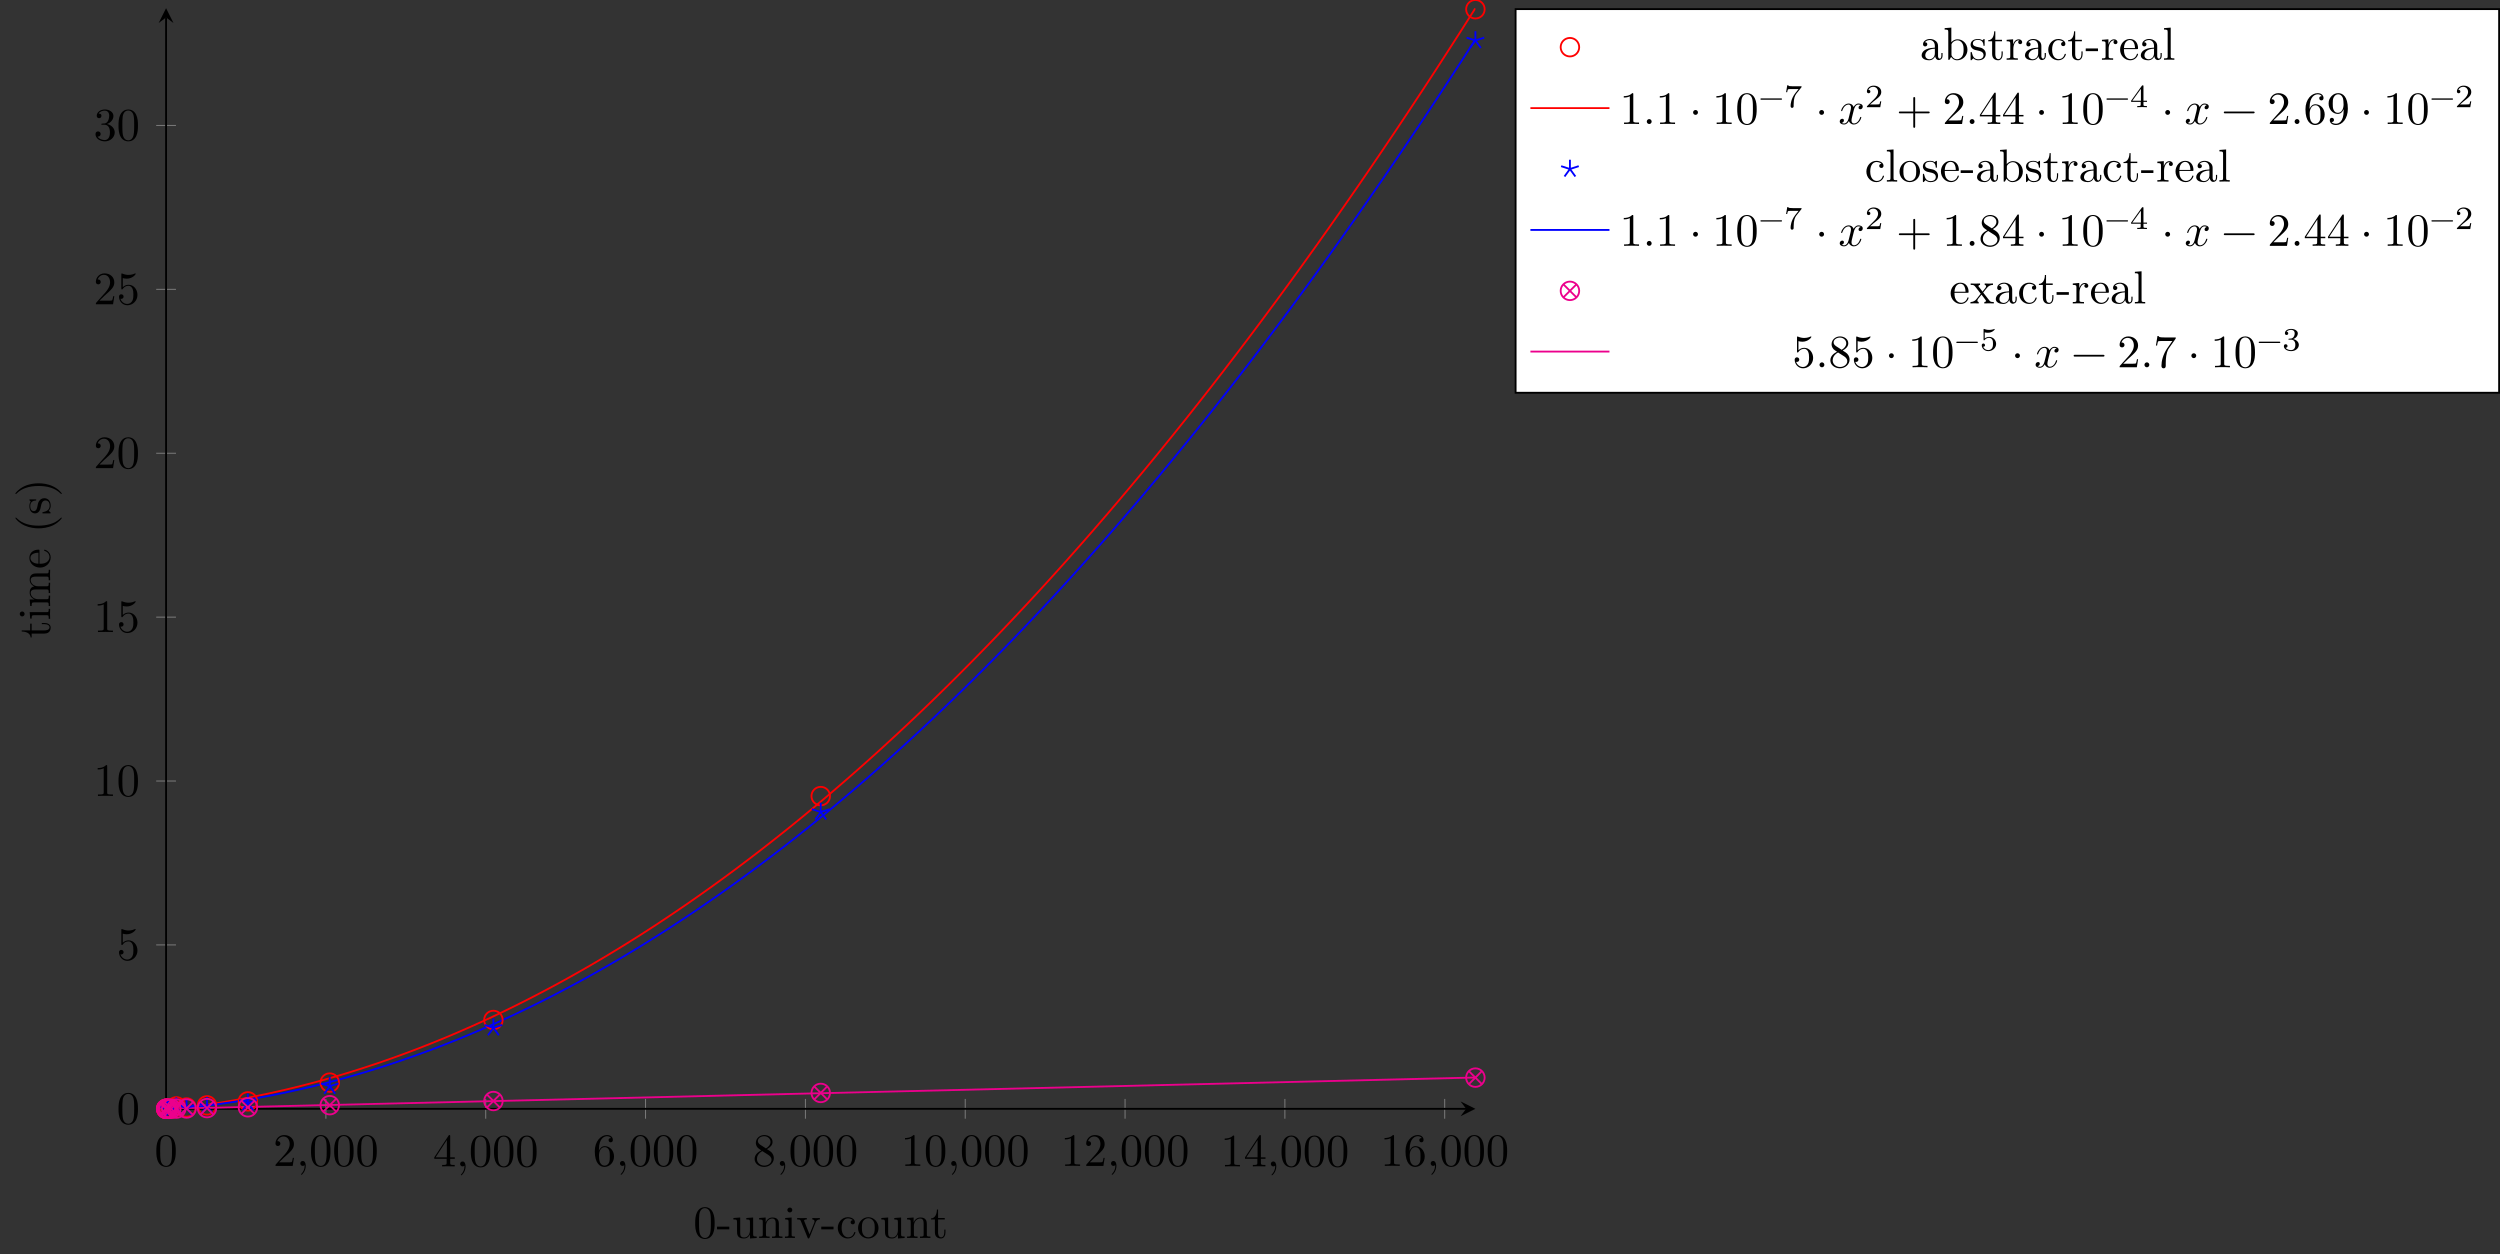 <?xml version="1.0" encoding="UTF-8"?>
<svg xmlns="http://www.w3.org/2000/svg" xmlns:xlink="http://www.w3.org/1999/xlink" width="537.867pt" height="269.888pt" viewBox="0 0 537.867 269.888" version="1.1">
<rect x="0" y="0" width="537.867" height="269.888" fill="#333333" stroke="none"/>
<defs>
<g>
<symbol overflow="visible" id="glyph0-0">
<path style="stroke:none;" d=""/>
</symbol>
<symbol overflow="visible" id="glyph0-1">
<path style="stroke:none;" d="M 4.578 -3.188 C 4.578 -3.984 4.531 -4.781 4.188 -5.516 C 3.734 -6.484 2.906 -6.641 2.5 -6.641 C 1.891 -6.641 1.172 -6.375 0.75 -5.453 C 0.438 -4.766 0.391 -3.984 0.391 -3.188 C 0.391 -2.438 0.422 -1.547 0.844 -0.781 C 1.266 0.016 2 0.219 2.484 0.219 C 3.016 0.219 3.781 0.016 4.219 -0.938 C 4.531 -1.625 4.578 -2.406 4.578 -3.188 Z M 3.766 -3.312 C 3.766 -2.562 3.766 -1.891 3.656 -1.25 C 3.5 -0.297 2.938 0 2.484 0 C 2.094 0 1.5 -0.25 1.328 -1.203 C 1.219 -1.797 1.219 -2.719 1.219 -3.312 C 1.219 -3.953 1.219 -4.609 1.297 -5.141 C 1.484 -6.328 2.234 -6.422 2.484 -6.422 C 2.812 -6.422 3.469 -6.234 3.656 -5.25 C 3.766 -4.688 3.766 -3.938 3.766 -3.312 Z M 3.766 -3.312 "/>
</symbol>
<symbol overflow="visible" id="glyph0-2">
<path style="stroke:none;" d="M 4.469 -1.734 L 4.234 -1.734 C 4.172 -1.438 4.109 -1 4 -0.844 C 3.938 -0.766 3.281 -0.766 3.062 -0.766 L 1.266 -0.766 L 2.328 -1.797 C 3.875 -3.172 4.469 -3.703 4.469 -4.703 C 4.469 -5.844 3.578 -6.641 2.359 -6.641 C 1.234 -6.641 0.5 -5.719 0.5 -4.828 C 0.5 -4.281 1 -4.281 1.031 -4.281 C 1.203 -4.281 1.547 -4.391 1.547 -4.812 C 1.547 -5.062 1.359 -5.328 1.016 -5.328 C 0.938 -5.328 0.922 -5.328 0.891 -5.312 C 1.109 -5.969 1.656 -6.328 2.234 -6.328 C 3.141 -6.328 3.562 -5.516 3.562 -4.703 C 3.562 -3.906 3.078 -3.125 2.516 -2.5 L 0.609 -0.375 C 0.5 -0.266 0.5 -0.234 0.5 0 L 4.203 0 Z M 4.469 -1.734 "/>
</symbol>
<symbol overflow="visible" id="glyph0-3">
<path style="stroke:none;" d="M 2.031 -0.016 C 2.031 -0.672 1.781 -1.062 1.391 -1.062 C 1.062 -1.062 0.859 -0.812 0.859 -0.531 C 0.859 -0.266 1.062 0 1.391 0 C 1.5 0 1.641 -0.047 1.734 -0.125 C 1.766 -0.156 1.781 -0.156 1.781 -0.156 C 1.781 -0.156 1.797 -0.156 1.797 -0.016 C 1.797 0.734 1.453 1.328 1.125 1.656 C 1.016 1.766 1.016 1.781 1.016 1.812 C 1.016 1.891 1.062 1.922 1.109 1.922 C 1.219 1.922 2.031 1.156 2.031 -0.016 Z M 2.031 -0.016 "/>
</symbol>
<symbol overflow="visible" id="glyph0-4">
<path style="stroke:none;" d="M 4.688 -1.641 L 4.688 -1.953 L 3.703 -1.953 L 3.703 -6.484 C 3.703 -6.688 3.703 -6.75 3.531 -6.75 C 3.453 -6.75 3.422 -6.75 3.344 -6.625 L 0.281 -1.953 L 0.281 -1.641 L 2.938 -1.641 L 2.938 -0.781 C 2.938 -0.422 2.906 -0.312 2.172 -0.312 L 1.969 -0.312 L 1.969 0 C 2.375 -0.031 2.891 -0.031 3.312 -0.031 C 3.734 -0.031 4.25 -0.031 4.672 0 L 4.672 -0.312 L 4.453 -0.312 C 3.719 -0.312 3.703 -0.422 3.703 -0.781 L 3.703 -1.641 Z M 2.984 -1.953 L 0.562 -1.953 L 2.984 -5.672 Z M 2.984 -1.953 "/>
</symbol>
<symbol overflow="visible" id="glyph0-5">
<path style="stroke:none;" d="M 4.562 -2.031 C 4.562 -3.297 3.672 -4.25 2.562 -4.25 C 1.891 -4.25 1.516 -3.75 1.312 -3.266 L 1.312 -3.516 C 1.312 -6.031 2.547 -6.391 3.062 -6.391 C 3.297 -6.391 3.719 -6.328 3.938 -5.984 C 3.781 -5.984 3.391 -5.984 3.391 -5.547 C 3.391 -5.234 3.625 -5.078 3.844 -5.078 C 4 -5.078 4.312 -5.172 4.312 -5.562 C 4.312 -6.156 3.875 -6.641 3.047 -6.641 C 1.766 -6.641 0.422 -5.359 0.422 -3.156 C 0.422 -0.484 1.578 0.219 2.5 0.219 C 3.609 0.219 4.562 -0.719 4.562 -2.031 Z M 3.656 -2.047 C 3.656 -1.562 3.656 -1.062 3.484 -0.703 C 3.188 -0.109 2.734 -0.062 2.5 -0.062 C 1.875 -0.062 1.578 -0.656 1.516 -0.812 C 1.328 -1.281 1.328 -2.078 1.328 -2.25 C 1.328 -3.031 1.656 -4.031 2.547 -4.031 C 2.719 -4.031 3.172 -4.031 3.484 -3.406 C 3.656 -3.047 3.656 -2.531 3.656 -2.047 Z M 3.656 -2.047 "/>
</symbol>
<symbol overflow="visible" id="glyph0-6">
<path style="stroke:none;" d="M 4.562 -1.672 C 4.562 -2.031 4.453 -2.484 4.062 -2.906 C 3.875 -3.109 3.719 -3.203 3.078 -3.609 C 3.797 -3.984 4.281 -4.5 4.281 -5.156 C 4.281 -6.078 3.406 -6.641 2.5 -6.641 C 1.5 -6.641 0.688 -5.906 0.688 -4.969 C 0.688 -4.797 0.703 -4.344 1.125 -3.875 C 1.234 -3.766 1.609 -3.516 1.859 -3.344 C 1.281 -3.047 0.422 -2.5 0.422 -1.5 C 0.422 -0.453 1.438 0.219 2.484 0.219 C 3.609 0.219 4.562 -0.609 4.562 -1.672 Z M 3.844 -5.156 C 3.844 -4.578 3.453 -4.109 2.859 -3.766 L 1.625 -4.562 C 1.172 -4.859 1.125 -5.188 1.125 -5.359 C 1.125 -5.969 1.781 -6.391 2.484 -6.391 C 3.203 -6.391 3.844 -5.875 3.844 -5.156 Z M 4.062 -1.312 C 4.062 -0.578 3.312 -0.062 2.5 -0.062 C 1.641 -0.062 0.922 -0.672 0.922 -1.5 C 0.922 -2.078 1.234 -2.719 2.078 -3.188 L 3.312 -2.406 C 3.594 -2.219 4.062 -1.922 4.062 -1.312 Z M 4.062 -1.312 "/>
</symbol>
<symbol overflow="visible" id="glyph0-7">
<path style="stroke:none;" d="M 4.172 0 L 4.172 -0.312 L 3.859 -0.312 C 2.953 -0.312 2.938 -0.422 2.938 -0.781 L 2.938 -6.375 C 2.938 -6.625 2.938 -6.641 2.703 -6.641 C 2.078 -6 1.203 -6 0.891 -6 L 0.891 -5.688 C 1.094 -5.688 1.672 -5.688 2.188 -5.953 L 2.188 -0.781 C 2.188 -0.422 2.156 -0.312 1.266 -0.312 L 0.953 -0.312 L 0.953 0 C 1.297 -0.031 2.156 -0.031 2.562 -0.031 C 2.953 -0.031 3.828 -0.031 4.172 0 Z M 4.172 0 "/>
</symbol>
<symbol overflow="visible" id="glyph0-8">
<path style="stroke:none;" d="M 4.469 -2 C 4.469 -3.188 3.656 -4.188 2.578 -4.188 C 2.109 -4.188 1.672 -4.031 1.312 -3.672 L 1.312 -5.625 C 1.516 -5.562 1.844 -5.5 2.156 -5.5 C 3.391 -5.5 4.094 -6.406 4.094 -6.531 C 4.094 -6.594 4.062 -6.641 3.984 -6.641 C 3.984 -6.641 3.953 -6.641 3.906 -6.609 C 3.703 -6.516 3.219 -6.312 2.547 -6.312 C 2.156 -6.312 1.688 -6.391 1.219 -6.594 C 1.141 -6.625 1.109 -6.625 1.109 -6.625 C 1 -6.625 1 -6.547 1 -6.391 L 1 -3.438 C 1 -3.266 1 -3.188 1.141 -3.188 C 1.219 -3.188 1.234 -3.203 1.281 -3.266 C 1.391 -3.422 1.75 -3.969 2.562 -3.969 C 3.078 -3.969 3.328 -3.516 3.406 -3.328 C 3.562 -2.953 3.594 -2.578 3.594 -2.078 C 3.594 -1.719 3.594 -1.125 3.344 -0.703 C 3.109 -0.312 2.734 -0.062 2.281 -0.062 C 1.562 -0.062 0.984 -0.594 0.812 -1.172 C 0.844 -1.172 0.875 -1.156 0.984 -1.156 C 1.312 -1.156 1.484 -1.406 1.484 -1.641 C 1.484 -1.891 1.312 -2.141 0.984 -2.141 C 0.844 -2.141 0.5 -2.062 0.5 -1.609 C 0.5 -0.75 1.188 0.219 2.297 0.219 C 3.453 0.219 4.469 -0.734 4.469 -2 Z M 4.469 -2 "/>
</symbol>
<symbol overflow="visible" id="glyph0-9">
<path style="stroke:none;" d="M 4.562 -1.703 C 4.562 -2.516 3.922 -3.297 2.891 -3.516 C 3.703 -3.781 4.281 -4.469 4.281 -5.266 C 4.281 -6.078 3.406 -6.641 2.453 -6.641 C 1.453 -6.641 0.688 -6.047 0.688 -5.281 C 0.688 -4.953 0.906 -4.766 1.203 -4.766 C 1.5 -4.766 1.703 -4.984 1.703 -5.281 C 1.703 -5.766 1.234 -5.766 1.094 -5.766 C 1.391 -6.266 2.047 -6.391 2.406 -6.391 C 2.828 -6.391 3.375 -6.172 3.375 -5.281 C 3.375 -5.156 3.344 -4.578 3.094 -4.141 C 2.797 -3.656 2.453 -3.625 2.203 -3.625 C 2.125 -3.609 1.891 -3.594 1.812 -3.594 C 1.734 -3.578 1.672 -3.562 1.672 -3.469 C 1.672 -3.359 1.734 -3.359 1.906 -3.359 L 2.344 -3.359 C 3.156 -3.359 3.531 -2.688 3.531 -1.703 C 3.531 -0.344 2.844 -0.062 2.406 -0.062 C 1.969 -0.062 1.219 -0.234 0.875 -0.812 C 1.219 -0.766 1.531 -0.984 1.531 -1.359 C 1.531 -1.719 1.266 -1.922 0.984 -1.922 C 0.734 -1.922 0.422 -1.781 0.422 -1.344 C 0.422 -0.438 1.344 0.219 2.438 0.219 C 3.656 0.219 4.562 -0.688 4.562 -1.703 Z M 4.562 -1.703 "/>
</symbol>
<symbol overflow="visible" id="glyph0-10">
<path style="stroke:none;" d="M 1.906 -0.531 C 1.906 -0.812 1.672 -1.062 1.391 -1.062 C 1.094 -1.062 0.859 -0.812 0.859 -0.531 C 0.859 -0.234 1.094 0 1.391 0 C 1.672 0 1.906 -0.234 1.906 -0.531 Z M 1.906 -0.531 "/>
</symbol>
<symbol overflow="visible" id="glyph0-11">
<path style="stroke:none;" d="M 1.906 -2.5 C 1.906 -2.781 1.672 -3.016 1.391 -3.016 C 1.094 -3.016 0.859 -2.781 0.859 -2.5 C 0.859 -2.203 1.094 -1.969 1.391 -1.969 C 1.672 -1.969 1.906 -2.203 1.906 -2.5 Z M 1.906 -2.5 "/>
</symbol>
<symbol overflow="visible" id="glyph0-12">
<path style="stroke:none;" d="M 5.25 -3.75 C 5.25 -4.266 4.672 -4.406 4.328 -4.406 C 3.75 -4.406 3.406 -3.875 3.281 -3.656 C 3.031 -4.312 2.5 -4.406 2.203 -4.406 C 1.172 -4.406 0.594 -3.125 0.594 -2.875 C 0.594 -2.766 0.719 -2.766 0.719 -2.766 C 0.797 -2.766 0.828 -2.797 0.844 -2.875 C 1.188 -3.938 1.844 -4.188 2.188 -4.188 C 2.375 -4.188 2.719 -4.094 2.719 -3.516 C 2.719 -3.203 2.547 -2.547 2.188 -1.141 C 2.031 -0.531 1.672 -0.109 1.234 -0.109 C 1.172 -0.109 0.953 -0.109 0.734 -0.234 C 0.984 -0.297 1.203 -0.5 1.203 -0.781 C 1.203 -1.047 0.984 -1.125 0.844 -1.125 C 0.531 -1.125 0.297 -0.875 0.297 -0.547 C 0.297 -0.094 0.781 0.109 1.219 0.109 C 1.891 0.109 2.25 -0.594 2.266 -0.641 C 2.391 -0.281 2.75 0.109 3.344 0.109 C 4.375 0.109 4.938 -1.172 4.938 -1.422 C 4.938 -1.531 4.859 -1.531 4.828 -1.531 C 4.734 -1.531 4.719 -1.484 4.688 -1.422 C 4.359 -0.344 3.688 -0.109 3.375 -0.109 C 2.984 -0.109 2.828 -0.422 2.828 -0.766 C 2.828 -0.984 2.875 -1.203 2.984 -1.641 L 3.328 -3.016 C 3.391 -3.266 3.625 -4.188 4.312 -4.188 C 4.359 -4.188 4.609 -4.188 4.812 -4.062 C 4.531 -4 4.344 -3.766 4.344 -3.516 C 4.344 -3.359 4.453 -3.172 4.719 -3.172 C 4.938 -3.172 5.25 -3.344 5.25 -3.75 Z M 5.25 -3.75 "/>
</symbol>
<symbol overflow="visible" id="glyph0-13">
<path style="stroke:none;" d="M 7.203 -2.5 C 7.203 -2.609 7.109 -2.688 7 -2.688 L 4.078 -2.688 L 4.078 -5.609 C 4.078 -5.719 3.984 -5.812 3.875 -5.812 C 3.766 -5.812 3.672 -5.719 3.672 -5.609 L 3.672 -2.688 L 0.75 -2.688 C 0.641 -2.688 0.562 -2.609 0.562 -2.5 C 0.562 -2.375 0.641 -2.297 0.75 -2.297 L 3.672 -2.297 L 3.672 0.625 C 3.672 0.734 3.766 0.828 3.875 0.828 C 3.984 0.828 4.078 0.734 4.078 0.625 L 4.078 -2.297 L 7 -2.297 C 7.109 -2.297 7.203 -2.375 7.203 -2.5 Z M 7.203 -2.5 "/>
</symbol>
<symbol overflow="visible" id="glyph0-14">
<path style="stroke:none;" d="M 7.203 -2.5 C 7.203 -2.609 7.109 -2.688 7 -2.688 L 0.75 -2.688 C 0.641 -2.688 0.562 -2.609 0.562 -2.5 C 0.562 -2.375 0.641 -2.297 0.75 -2.297 L 7 -2.297 C 7.109 -2.297 7.203 -2.375 7.203 -2.5 Z M 7.203 -2.5 "/>
</symbol>
<symbol overflow="visible" id="glyph0-15">
<path style="stroke:none;" d="M 4.562 -3.281 C 4.562 -5.969 3.406 -6.641 2.516 -6.641 C 1.969 -6.641 1.484 -6.453 1.062 -6.016 C 0.641 -5.562 0.422 -5.141 0.422 -4.391 C 0.422 -3.156 1.297 -2.172 2.406 -2.172 C 3.016 -2.172 3.422 -2.594 3.656 -3.172 L 3.656 -2.844 C 3.656 -0.516 2.625 -0.062 2.047 -0.062 C 1.875 -0.062 1.328 -0.078 1.062 -0.422 C 1.5 -0.422 1.578 -0.703 1.578 -0.875 C 1.578 -1.188 1.344 -1.328 1.125 -1.328 C 0.969 -1.328 0.672 -1.25 0.672 -0.859 C 0.672 -0.188 1.203 0.219 2.047 0.219 C 3.344 0.219 4.562 -1.141 4.562 -3.281 Z M 3.641 -4.203 C 3.641 -3.375 3.297 -2.406 2.422 -2.406 C 2.266 -2.406 1.797 -2.406 1.5 -3.031 C 1.312 -3.406 1.312 -3.891 1.312 -4.391 C 1.312 -4.922 1.312 -5.391 1.531 -5.766 C 1.797 -6.266 2.172 -6.391 2.516 -6.391 C 2.984 -6.391 3.312 -6.047 3.484 -5.609 C 3.594 -5.281 3.641 -4.656 3.641 -4.203 Z M 3.641 -4.203 "/>
</symbol>
<symbol overflow="visible" id="glyph0-16">
<path style="stroke:none;" d="M 4.828 -6.422 L 2.406 -6.422 C 1.203 -6.422 1.172 -6.547 1.141 -6.734 L 0.891 -6.734 L 0.562 -4.688 L 0.812 -4.688 C 0.844 -4.844 0.922 -5.469 1.062 -5.594 C 1.125 -5.656 1.906 -5.656 2.031 -5.656 L 4.094 -5.656 L 2.984 -4.078 C 2.078 -2.734 1.75 -1.344 1.75 -0.328 C 1.75 -0.234 1.75 0.219 2.219 0.219 C 2.672 0.219 2.672 -0.234 2.672 -0.328 L 2.672 -0.844 C 2.672 -1.391 2.703 -1.938 2.781 -2.469 C 2.828 -2.703 2.953 -3.562 3.406 -4.172 L 4.75 -6.078 C 4.828 -6.188 4.828 -6.203 4.828 -6.422 Z M 4.828 -6.422 "/>
</symbol>
<symbol overflow="visible" id="glyph1-0">
<path style="stroke:none;" d=""/>
</symbol>
<symbol overflow="visible" id="glyph1-1">
<path style="stroke:none;" d="M 4.578 -3.188 C 4.578 -3.984 4.531 -4.781 4.188 -5.516 C 3.734 -6.484 2.906 -6.641 2.5 -6.641 C 1.891 -6.641 1.172 -6.375 0.75 -5.453 C 0.438 -4.766 0.391 -3.984 0.391 -3.188 C 0.391 -2.438 0.422 -1.547 0.844 -0.781 C 1.266 0.016 2 0.219 2.484 0.219 C 3.016 0.219 3.781 0.016 4.219 -0.938 C 4.531 -1.625 4.578 -2.406 4.578 -3.188 Z M 3.766 -3.312 C 3.766 -2.562 3.766 -1.891 3.656 -1.25 C 3.5 -0.297 2.938 0 2.484 0 C 2.094 0 1.5 -0.25 1.328 -1.203 C 1.219 -1.797 1.219 -2.719 1.219 -3.312 C 1.219 -3.953 1.219 -4.609 1.297 -5.141 C 1.484 -6.328 2.234 -6.422 2.484 -6.422 C 2.812 -6.422 3.469 -6.234 3.656 -5.25 C 3.766 -4.688 3.766 -3.938 3.766 -3.312 Z M 3.766 -3.312 "/>
</symbol>
<symbol overflow="visible" id="glyph1-2">
<path style="stroke:none;" d="M 2.75 -1.859 L 2.75 -2.438 L 0.109 -2.438 L 0.109 -1.859 Z M 2.75 -1.859 "/>
</symbol>
<symbol overflow="visible" id="glyph1-3">
<path style="stroke:none;" d="M 5.328 0 L 5.328 -0.312 C 4.641 -0.312 4.562 -0.375 4.562 -0.875 L 4.562 -4.406 L 3.094 -4.297 L 3.094 -3.984 C 3.781 -3.984 3.875 -3.922 3.875 -3.422 L 3.875 -1.656 C 3.875 -0.781 3.391 -0.109 2.656 -0.109 C 1.828 -0.109 1.781 -0.578 1.781 -1.094 L 1.781 -4.406 L 0.312 -4.297 L 0.312 -3.984 C 1.094 -3.984 1.094 -3.953 1.094 -3.078 L 1.094 -1.578 C 1.094 -0.797 1.094 0.109 2.609 0.109 C 3.172 0.109 3.609 -0.172 3.891 -0.781 L 3.891 0.109 Z M 5.328 0 "/>
</symbol>
<symbol overflow="visible" id="glyph1-4">
<path style="stroke:none;" d="M 5.328 0 L 5.328 -0.312 C 4.812 -0.312 4.562 -0.312 4.562 -0.609 L 4.562 -2.516 C 4.562 -3.375 4.562 -3.672 4.25 -4.031 C 4.109 -4.203 3.781 -4.406 3.203 -4.406 C 2.469 -4.406 2 -3.984 1.719 -3.359 L 1.719 -4.406 L 0.312 -4.297 L 0.312 -3.984 C 1.016 -3.984 1.094 -3.922 1.094 -3.422 L 1.094 -0.75 C 1.094 -0.312 0.984 -0.312 0.312 -0.312 L 0.312 0 L 1.453 -0.031 L 2.562 0 L 2.562 -0.312 C 1.891 -0.312 1.781 -0.312 1.781 -0.75 L 1.781 -2.594 C 1.781 -3.625 2.5 -4.188 3.125 -4.188 C 3.766 -4.188 3.875 -3.656 3.875 -3.078 L 3.875 -0.75 C 3.875 -0.312 3.766 -0.312 3.094 -0.312 L 3.094 0 L 4.219 -0.031 Z M 5.328 0 "/>
</symbol>
<symbol overflow="visible" id="glyph1-5">
<path style="stroke:none;" d="M 2.469 0 L 2.469 -0.312 C 1.797 -0.312 1.766 -0.359 1.766 -0.75 L 1.766 -4.406 L 0.375 -4.297 L 0.375 -3.984 C 1.016 -3.984 1.109 -3.922 1.109 -3.438 L 1.109 -0.75 C 1.109 -0.312 1 -0.312 0.328 -0.312 L 0.328 0 L 1.422 -0.031 C 1.781 -0.031 2.125 -0.016 2.469 0 Z M 1.906 -6.016 C 1.906 -6.297 1.688 -6.547 1.391 -6.547 C 1.047 -6.547 0.844 -6.266 0.844 -6.016 C 0.844 -5.75 1.078 -5.5 1.375 -5.5 C 1.719 -5.5 1.906 -5.766 1.906 -6.016 Z M 1.906 -6.016 "/>
</symbol>
<symbol overflow="visible" id="glyph1-6">
<path style="stroke:none;" d="M 5.062 -3.984 L 5.062 -4.297 C 4.828 -4.281 4.547 -4.266 4.312 -4.266 L 3.453 -4.297 L 3.453 -3.984 C 3.812 -3.984 3.922 -3.75 3.922 -3.562 C 3.922 -3.469 3.906 -3.422 3.875 -3.312 L 2.844 -0.781 L 1.734 -3.562 C 1.672 -3.688 1.672 -3.734 1.672 -3.734 C 1.672 -3.984 2.062 -3.984 2.25 -3.984 L 2.25 -4.297 L 1.156 -4.266 C 0.891 -4.266 0.484 -4.281 0.188 -4.297 L 0.188 -3.984 C 0.812 -3.984 0.859 -3.922 0.984 -3.625 L 2.422 -0.078 C 2.484 0.062 2.5 0.109 2.625 0.109 C 2.766 0.109 2.797 0.016 2.844 -0.078 L 4.141 -3.312 C 4.234 -3.547 4.406 -3.984 5.062 -3.984 Z M 5.062 -3.984 "/>
</symbol>
<symbol overflow="visible" id="glyph1-7">
<path style="stroke:none;" d="M 4.141 -1.188 C 4.141 -1.281 4.031 -1.281 4 -1.281 C 3.922 -1.281 3.891 -1.25 3.875 -1.188 C 3.594 -0.266 2.938 -0.141 2.578 -0.141 C 2.047 -0.141 1.172 -0.562 1.172 -2.172 C 1.172 -3.797 1.984 -4.219 2.516 -4.219 C 2.609 -4.219 3.234 -4.203 3.578 -3.844 C 3.172 -3.812 3.109 -3.516 3.109 -3.391 C 3.109 -3.125 3.297 -2.938 3.562 -2.938 C 3.828 -2.938 4.031 -3.094 4.031 -3.406 C 4.031 -4.078 3.266 -4.469 2.5 -4.469 C 1.25 -4.469 0.344 -3.391 0.344 -2.156 C 0.344 -0.875 1.328 0.109 2.484 0.109 C 3.812 0.109 4.141 -1.094 4.141 -1.188 Z M 4.141 -1.188 "/>
</symbol>
<symbol overflow="visible" id="glyph1-8">
<path style="stroke:none;" d="M 4.688 -2.141 C 4.688 -3.406 3.703 -4.469 2.5 -4.469 C 1.25 -4.469 0.281 -3.375 0.281 -2.141 C 0.281 -0.844 1.312 0.109 2.484 0.109 C 3.688 0.109 4.688 -0.875 4.688 -2.141 Z M 3.875 -2.219 C 3.875 -1.859 3.875 -1.312 3.656 -0.875 C 3.422 -0.422 2.984 -0.141 2.5 -0.141 C 2.062 -0.141 1.625 -0.344 1.359 -0.812 C 1.109 -1.25 1.109 -1.859 1.109 -2.219 C 1.109 -2.609 1.109 -3.141 1.344 -3.578 C 1.609 -4.031 2.078 -4.25 2.484 -4.25 C 2.922 -4.25 3.344 -4.031 3.609 -3.594 C 3.875 -3.172 3.875 -2.594 3.875 -2.219 Z M 3.875 -2.219 "/>
</symbol>
<symbol overflow="visible" id="glyph1-9">
<path style="stroke:none;" d="M 3.312 -1.234 L 3.312 -1.797 L 3.062 -1.797 L 3.062 -1.25 C 3.062 -0.516 2.766 -0.141 2.391 -0.141 C 1.719 -0.141 1.719 -1.047 1.719 -1.219 L 1.719 -3.984 L 3.156 -3.984 L 3.156 -4.297 L 1.719 -4.297 L 1.719 -6.125 L 1.469 -6.125 C 1.469 -5.312 1.172 -4.25 0.188 -4.203 L 0.188 -3.984 L 1.031 -3.984 L 1.031 -1.234 C 1.031 -0.016 1.969 0.109 2.328 0.109 C 3.031 0.109 3.312 -0.594 3.312 -1.234 Z M 3.312 -1.234 "/>
</symbol>
<symbol overflow="visible" id="glyph1-10">
<path style="stroke:none;" d="M 4.812 -0.891 L 4.812 -1.453 L 4.562 -1.453 L 4.562 -0.891 C 4.562 -0.312 4.312 -0.25 4.203 -0.25 C 3.875 -0.25 3.844 -0.703 3.844 -0.75 L 3.844 -2.734 C 3.844 -3.156 3.844 -3.547 3.484 -3.922 C 3.094 -4.312 2.594 -4.469 2.109 -4.469 C 1.297 -4.469 0.609 -4 0.609 -3.344 C 0.609 -3.047 0.812 -2.875 1.062 -2.875 C 1.344 -2.875 1.531 -3.078 1.531 -3.328 C 1.531 -3.453 1.469 -3.781 1.016 -3.781 C 1.281 -4.141 1.781 -4.25 2.094 -4.25 C 2.578 -4.25 3.156 -3.859 3.156 -2.969 L 3.156 -2.609 C 2.641 -2.578 1.938 -2.547 1.312 -2.25 C 0.562 -1.906 0.312 -1.391 0.312 -0.953 C 0.312 -0.141 1.281 0.109 1.906 0.109 C 2.578 0.109 3.031 -0.297 3.219 -0.75 C 3.266 -0.359 3.531 0.062 4 0.062 C 4.203 0.062 4.812 -0.078 4.812 -0.891 Z M 3.156 -1.391 C 3.156 -0.453 2.438 -0.109 1.984 -0.109 C 1.5 -0.109 1.094 -0.453 1.094 -0.953 C 1.094 -1.5 1.5 -2.328 3.156 -2.391 Z M 3.156 -1.391 "/>
</symbol>
<symbol overflow="visible" id="glyph1-11">
<path style="stroke:none;" d="M 5.188 -2.156 C 5.188 -3.422 4.219 -4.406 3.078 -4.406 C 2.297 -4.406 1.875 -3.938 1.719 -3.766 L 1.719 -6.922 L 0.281 -6.812 L 0.281 -6.5 C 0.984 -6.5 1.062 -6.438 1.062 -5.938 L 1.062 0 L 1.312 0 L 1.672 -0.625 C 1.812 -0.391 2.234 0.109 2.969 0.109 C 4.156 0.109 5.188 -0.875 5.188 -2.156 Z M 4.359 -2.156 C 4.359 -1.797 4.344 -1.203 4.062 -0.75 C 3.844 -0.438 3.469 -0.109 2.938 -0.109 C 2.484 -0.109 2.125 -0.344 1.891 -0.719 C 1.75 -0.922 1.75 -0.953 1.75 -1.141 L 1.75 -3.188 C 1.75 -3.375 1.75 -3.391 1.859 -3.547 C 2.25 -4.109 2.797 -4.188 3.031 -4.188 C 3.484 -4.188 3.844 -3.922 4.078 -3.547 C 4.344 -3.141 4.359 -2.578 4.359 -2.156 Z M 4.359 -2.156 "/>
</symbol>
<symbol overflow="visible" id="glyph1-12">
<path style="stroke:none;" d="M 3.594 -1.281 C 3.594 -1.797 3.297 -2.109 3.172 -2.219 C 2.844 -2.547 2.453 -2.625 2.031 -2.703 C 1.469 -2.812 0.812 -2.938 0.812 -3.516 C 0.812 -3.875 1.062 -4.281 1.922 -4.281 C 3.016 -4.281 3.078 -3.375 3.094 -3.078 C 3.094 -2.984 3.203 -2.984 3.203 -2.984 C 3.344 -2.984 3.344 -3.031 3.344 -3.219 L 3.344 -4.234 C 3.344 -4.391 3.344 -4.469 3.234 -4.469 C 3.188 -4.469 3.156 -4.469 3.031 -4.344 C 3 -4.312 2.906 -4.219 2.859 -4.188 C 2.484 -4.469 2.078 -4.469 1.922 -4.469 C 0.703 -4.469 0.328 -3.797 0.328 -3.234 C 0.328 -2.891 0.484 -2.609 0.75 -2.391 C 1.078 -2.141 1.359 -2.078 2.078 -1.938 C 2.297 -1.891 3.109 -1.734 3.109 -1.016 C 3.109 -0.516 2.766 -0.109 1.984 -0.109 C 1.141 -0.109 0.781 -0.672 0.594 -1.531 C 0.562 -1.656 0.562 -1.688 0.453 -1.688 C 0.328 -1.688 0.328 -1.625 0.328 -1.453 L 0.328 -0.125 C 0.328 0.047 0.328 0.109 0.438 0.109 C 0.484 0.109 0.5 0.094 0.688 -0.094 C 0.703 -0.109 0.703 -0.125 0.891 -0.312 C 1.328 0.094 1.781 0.109 1.984 0.109 C 3.125 0.109 3.594 -0.562 3.594 -1.281 Z M 3.594 -1.281 "/>
</symbol>
<symbol overflow="visible" id="glyph1-13">
<path style="stroke:none;" d="M 3.625 -3.797 C 3.625 -4.109 3.312 -4.406 2.891 -4.406 C 2.156 -4.406 1.797 -3.734 1.672 -3.312 L 1.672 -4.406 L 0.281 -4.297 L 0.281 -3.984 C 0.984 -3.984 1.062 -3.922 1.062 -3.422 L 1.062 -0.75 C 1.062 -0.312 0.953 -0.312 0.281 -0.312 L 0.281 0 L 1.422 -0.031 C 1.812 -0.031 2.281 -0.031 2.688 0 L 2.688 -0.312 L 2.469 -0.312 C 1.734 -0.312 1.719 -0.422 1.719 -0.781 L 1.719 -2.312 C 1.719 -3.297 2.141 -4.188 2.891 -4.188 C 2.953 -4.188 2.984 -4.188 3 -4.172 C 2.969 -4.172 2.766 -4.047 2.766 -3.781 C 2.766 -3.516 2.984 -3.359 3.203 -3.359 C 3.375 -3.359 3.625 -3.484 3.625 -3.797 Z M 3.625 -3.797 "/>
</symbol>
<symbol overflow="visible" id="glyph1-14">
<path style="stroke:none;" d="M 4.141 -1.188 C 4.141 -1.281 4.062 -1.312 4 -1.312 C 3.922 -1.312 3.891 -1.25 3.875 -1.172 C 3.531 -0.141 2.625 -0.141 2.531 -0.141 C 2.031 -0.141 1.641 -0.438 1.406 -0.812 C 1.109 -1.281 1.109 -1.938 1.109 -2.297 L 3.891 -2.297 C 4.109 -2.297 4.141 -2.297 4.141 -2.516 C 4.141 -3.5 3.594 -4.469 2.359 -4.469 C 1.203 -4.469 0.281 -3.438 0.281 -2.188 C 0.281 -0.859 1.328 0.109 2.469 0.109 C 3.688 0.109 4.141 -1 4.141 -1.188 Z M 3.484 -2.516 L 1.109 -2.516 C 1.172 -4 2.016 -4.25 2.359 -4.25 C 3.375 -4.25 3.484 -2.906 3.484 -2.516 Z M 3.484 -2.516 "/>
</symbol>
<symbol overflow="visible" id="glyph1-15">
<path style="stroke:none;" d="M 2.547 0 L 2.547 -0.312 C 1.875 -0.312 1.766 -0.312 1.766 -0.75 L 1.766 -6.922 L 0.328 -6.812 L 0.328 -6.5 C 1.031 -6.5 1.109 -6.438 1.109 -5.938 L 1.109 -0.75 C 1.109 -0.312 1 -0.312 0.328 -0.312 L 0.328 0 L 1.438 -0.031 Z M 2.547 0 "/>
</symbol>
<symbol overflow="visible" id="glyph1-16">
<path style="stroke:none;" d="M 5.141 0 L 5.141 -0.312 C 4.609 -0.312 4.422 -0.328 4.203 -0.625 L 2.859 -2.344 C 3.156 -2.719 3.531 -3.203 3.781 -3.469 C 4.094 -3.828 4.5 -3.984 4.969 -3.984 L 4.969 -4.297 C 4.703 -4.281 4.406 -4.266 4.141 -4.266 C 3.844 -4.266 3.312 -4.281 3.188 -4.297 L 3.188 -3.984 C 3.406 -3.969 3.484 -3.844 3.484 -3.672 C 3.484 -3.516 3.375 -3.391 3.328 -3.328 L 2.719 -2.547 L 1.938 -3.562 C 1.844 -3.656 1.844 -3.672 1.844 -3.734 C 1.844 -3.891 2 -3.984 2.188 -3.984 L 2.188 -4.297 L 1.109 -4.266 C 0.906 -4.266 0.438 -4.281 0.172 -4.297 L 0.172 -3.984 C 0.875 -3.984 0.875 -3.984 1.344 -3.375 L 2.328 -2.094 C 1.859 -1.5 1.859 -1.469 1.391 -0.906 C 0.922 -0.328 0.328 -0.312 0.125 -0.312 L 0.125 0 C 0.375 -0.016 0.688 -0.031 0.953 -0.031 L 1.891 0 L 1.891 -0.312 C 1.672 -0.344 1.609 -0.469 1.609 -0.625 C 1.609 -0.844 1.891 -1.172 2.5 -1.891 L 3.266 -0.891 C 3.344 -0.781 3.469 -0.625 3.469 -0.562 C 3.469 -0.469 3.375 -0.312 3.109 -0.312 L 3.109 0 L 4.188 -0.031 C 4.453 -0.031 4.844 -0.016 5.141 0 Z M 5.141 0 "/>
</symbol>
<symbol overflow="visible" id="glyph2-0">
<path style="stroke:none;" d=""/>
</symbol>
<symbol overflow="visible" id="glyph2-1">
<path style="stroke:none;" d="M -1.234 -3.312 L -1.797 -3.312 L -1.797 -3.062 L -1.25 -3.062 C -0.516 -3.062 -0.141 -2.766 -0.141 -2.391 C -0.141 -1.719 -1.047 -1.719 -1.219 -1.719 L -3.984 -1.719 L -3.984 -3.156 L -4.297 -3.156 L -4.297 -1.719 L -6.125 -1.719 L -6.125 -1.469 C -5.312 -1.469 -4.25 -1.172 -4.203 -0.188 L -3.984 -0.188 L -3.984 -1.031 L -1.234 -1.031 C -0.016 -1.031 0.109 -1.969 0.109 -2.328 C 0.109 -3.031 -0.594 -3.312 -1.234 -3.312 Z M -1.234 -3.312 "/>
</symbol>
<symbol overflow="visible" id="glyph2-2">
<path style="stroke:none;" d="M 0 -2.469 L -0.312 -2.469 C -0.312 -1.797 -0.359 -1.766 -0.75 -1.766 L -4.406 -1.766 L -4.297 -0.375 L -3.984 -0.375 C -3.984 -1.016 -3.922 -1.109 -3.438 -1.109 L -0.75 -1.109 C -0.312 -1.109 -0.312 -1 -0.312 -0.328 L 0 -0.328 L -0.031 -1.422 C -0.031 -1.781 -0.016 -2.125 0 -2.469 Z M -6.016 -1.906 C -6.297 -1.906 -6.547 -1.688 -6.547 -1.391 C -6.547 -1.047 -6.266 -0.844 -6.016 -0.844 C -5.75 -0.844 -5.5 -1.078 -5.5 -1.375 C -5.5 -1.719 -5.766 -1.906 -6.016 -1.906 Z M -6.016 -1.906 "/>
</symbol>
<symbol overflow="visible" id="glyph2-3">
<path style="stroke:none;" d="M 0 -8.109 L -0.312 -8.109 C -0.312 -7.594 -0.312 -7.344 -0.609 -7.328 L -2.516 -7.328 C -3.375 -7.328 -3.672 -7.328 -4.031 -7.016 C -4.203 -6.875 -4.406 -6.547 -4.406 -5.969 C -4.406 -5.141 -3.812 -4.688 -3.422 -4.531 C -4.297 -4.391 -4.406 -3.656 -4.406 -3.203 C -4.406 -2.469 -3.984 -2 -3.359 -1.719 L -4.406 -1.719 L -4.297 -0.312 L -3.984 -0.312 C -3.984 -1.016 -3.922 -1.094 -3.422 -1.094 L -0.75 -1.094 C -0.312 -1.094 -0.312 -0.984 -0.312 -0.312 L 0 -0.312 L -0.031 -1.453 L 0 -2.562 L -0.312 -2.562 C -0.312 -1.891 -0.312 -1.781 -0.75 -1.781 L -2.594 -1.781 C -3.625 -1.781 -4.188 -2.5 -4.188 -3.125 C -4.188 -3.766 -3.656 -3.875 -3.078 -3.875 L -0.75 -3.875 C -0.312 -3.875 -0.312 -3.766 -0.312 -3.094 L 0 -3.094 L -0.031 -4.219 L 0 -5.328 L -0.312 -5.328 C -0.312 -4.672 -0.312 -4.562 -0.75 -4.562 L -2.594 -4.562 C -3.625 -4.562 -4.188 -5.266 -4.188 -5.906 C -4.188 -6.531 -3.656 -6.641 -3.078 -6.641 L -0.75 -6.641 C -0.312 -6.641 -0.312 -6.531 -0.312 -5.859 L 0 -5.859 L -0.031 -6.984 Z M 0 -8.109 "/>
</symbol>
<symbol overflow="visible" id="glyph2-4">
<path style="stroke:none;" d="M -1.188 -4.141 C -1.281 -4.141 -1.312 -4.062 -1.312 -4 C -1.312 -3.922 -1.25 -3.891 -1.172 -3.875 C -0.141 -3.531 -0.141 -2.625 -0.141 -2.531 C -0.141 -2.031 -0.438 -1.641 -0.812 -1.406 C -1.281 -1.109 -1.938 -1.109 -2.297 -1.109 L -2.297 -3.891 C -2.297 -4.109 -2.297 -4.141 -2.516 -4.141 C -3.5 -4.141 -4.469 -3.594 -4.469 -2.359 C -4.469 -1.203 -3.438 -0.281 -2.188 -0.281 C -0.859 -0.281 0.109 -1.328 0.109 -2.469 C 0.109 -3.688 -1 -4.141 -1.188 -4.141 Z M -2.516 -3.484 L -2.516 -1.109 C -4 -1.172 -4.25 -2.016 -4.25 -2.359 C -4.25 -3.375 -2.906 -3.484 -2.516 -3.484 Z M -2.516 -3.484 "/>
</symbol>
<symbol overflow="visible" id="glyph2-5">
<path style="stroke:none;" d="M 2.391 -3.297 C 2.359 -3.297 2.344 -3.297 2.172 -3.125 C 0.922 -1.891 -0.969 -1.562 -2.5 -1.562 C -4.234 -1.562 -5.969 -1.938 -7.203 -3.172 C -7.328 -3.297 -7.344 -3.297 -7.375 -3.297 C -7.453 -3.297 -7.484 -3.266 -7.484 -3.203 C -7.484 -3.094 -6.797 -2.203 -5.531 -1.609 C -4.438 -1.109 -3.328 -0.984 -2.5 -0.984 C -1.719 -0.984 -0.516 -1.094 0.625 -1.641 C 1.844 -2.25 2.5 -3.094 2.5 -3.203 C 2.5 -3.266 2.469 -3.297 2.391 -3.297 Z M 2.391 -3.297 "/>
</symbol>
<symbol overflow="visible" id="glyph2-6">
<path style="stroke:none;" d="M -1.281 -3.594 C -1.797 -3.594 -2.109 -3.297 -2.219 -3.172 C -2.547 -2.844 -2.625 -2.453 -2.703 -2.031 C -2.812 -1.469 -2.938 -0.812 -3.516 -0.812 C -3.875 -0.812 -4.281 -1.062 -4.281 -1.922 C -4.281 -3.016 -3.375 -3.078 -3.078 -3.094 C -2.984 -3.094 -2.984 -3.203 -2.984 -3.203 C -2.984 -3.344 -3.031 -3.344 -3.219 -3.344 L -4.234 -3.344 C -4.391 -3.344 -4.469 -3.344 -4.469 -3.234 C -4.469 -3.188 -4.469 -3.156 -4.344 -3.031 C -4.312 -3 -4.219 -2.906 -4.188 -2.859 C -4.469 -2.484 -4.469 -2.078 -4.469 -1.922 C -4.469 -0.703 -3.797 -0.328 -3.234 -0.328 C -2.891 -0.328 -2.609 -0.484 -2.391 -0.75 C -2.141 -1.078 -2.078 -1.359 -1.938 -2.078 C -1.891 -2.297 -1.734 -3.109 -1.016 -3.109 C -0.516 -3.109 -0.109 -2.766 -0.109 -1.984 C -0.109 -1.141 -0.672 -0.781 -1.531 -0.594 C -1.656 -0.562 -1.688 -0.562 -1.688 -0.453 C -1.688 -0.328 -1.625 -0.328 -1.453 -0.328 L -0.125 -0.328 C 0.047 -0.328 0.109 -0.328 0.109 -0.438 C 0.109 -0.484 0.094 -0.5 -0.094 -0.688 C -0.109 -0.703 -0.125 -0.703 -0.312 -0.891 C 0.094 -1.328 0.109 -1.781 0.109 -1.984 C 0.109 -3.125 -0.562 -3.594 -1.281 -3.594 Z M -1.281 -3.594 "/>
</symbol>
<symbol overflow="visible" id="glyph2-7">
<path style="stroke:none;" d="M -2.5 -2.875 C -3.266 -2.875 -4.469 -2.766 -5.609 -2.219 C -6.828 -1.625 -7.484 -0.766 -7.484 -0.672 C -7.484 -0.609 -7.438 -0.562 -7.375 -0.562 C -7.344 -0.562 -7.328 -0.562 -7.141 -0.75 C -6.156 -1.734 -4.578 -2.297 -2.5 -2.297 C -0.781 -2.297 0.969 -1.938 2.219 -0.703 C 2.344 -0.562 2.359 -0.562 2.391 -0.562 C 2.453 -0.562 2.5 -0.609 2.5 -0.672 C 2.5 -0.766 1.812 -1.672 0.547 -2.25 C -0.547 -2.766 -1.656 -2.875 -2.5 -2.875 Z M -2.5 -2.875 "/>
</symbol>
<symbol overflow="visible" id="glyph3-0">
<path style="stroke:none;" d=""/>
</symbol>
<symbol overflow="visible" id="glyph3-1">
<path style="stroke:none;" d="M 5.047 -1.75 C 5.047 -1.828 4.984 -1.891 4.906 -1.891 L 0.531 -1.891 C 0.453 -1.891 0.391 -1.828 0.391 -1.75 C 0.391 -1.672 0.453 -1.609 0.531 -1.609 L 4.906 -1.609 C 4.984 -1.609 5.047 -1.672 5.047 -1.75 Z M 5.047 -1.75 "/>
</symbol>
<symbol overflow="visible" id="glyph3-2">
<path style="stroke:none;" d="M 3.812 -4.5 L 1.984 -4.5 C 1.703 -4.5 1.625 -4.5 1.375 -4.531 C 1 -4.547 0.984 -4.609 0.969 -4.719 L 0.734 -4.719 L 0.484 -3.234 L 0.719 -3.234 C 0.734 -3.328 0.812 -3.797 0.922 -3.859 C 0.984 -3.906 1.547 -3.906 1.641 -3.906 L 3.172 -3.906 L 2.438 -2.984 C 1.531 -1.781 1.453 -0.672 1.453 -0.266 C 1.453 -0.188 1.453 0.141 1.781 0.141 C 2.109 0.141 2.109 -0.172 2.109 -0.266 L 2.109 -0.547 C 2.109 -1.906 2.391 -2.516 2.688 -2.906 L 3.734 -4.219 C 3.812 -4.297 3.812 -4.312 3.812 -4.5 Z M 3.812 -4.5 "/>
</symbol>
<symbol overflow="visible" id="glyph3-3">
<path style="stroke:none;" d="M 3.531 -1.266 L 3.297 -1.266 C 3.266 -1.125 3.203 -0.703 3.109 -0.641 C 3.047 -0.594 2.516 -0.594 2.422 -0.594 L 1.125 -0.594 C 1.859 -1.25 2.109 -1.438 2.531 -1.766 C 3.047 -2.172 3.531 -2.609 3.531 -3.281 C 3.531 -4.125 2.781 -4.641 1.891 -4.641 C 1.031 -4.641 0.438 -4.031 0.438 -3.391 C 0.438 -3.031 0.734 -3 0.812 -3 C 0.984 -3 1.188 -3.109 1.188 -3.359 C 1.188 -3.5 1.125 -3.734 0.766 -3.734 C 0.984 -4.234 1.453 -4.391 1.781 -4.391 C 2.484 -4.391 2.844 -3.844 2.844 -3.281 C 2.844 -2.672 2.422 -2.188 2.188 -1.938 L 0.516 -0.266 C 0.438 -0.203 0.438 -0.203 0.438 0 L 3.312 0 Z M 3.531 -1.266 "/>
</symbol>
<symbol overflow="visible" id="glyph3-4">
<path style="stroke:none;" d="M 3.688 -1.141 L 3.688 -1.391 L 2.922 -1.391 L 2.922 -4.516 C 2.922 -4.656 2.922 -4.703 2.766 -4.703 C 2.688 -4.703 2.656 -4.703 2.578 -4.609 L 0.266 -1.391 L 0.266 -1.141 L 2.328 -1.141 L 2.328 -0.578 C 2.328 -0.328 2.328 -0.25 1.766 -0.25 L 1.578 -0.25 L 1.578 0 L 2.625 -0.031 L 3.672 0 L 3.672 -0.25 L 3.484 -0.25 C 2.922 -0.25 2.922 -0.328 2.922 -0.578 L 2.922 -1.141 Z M 2.375 -1.391 L 0.531 -1.391 L 2.375 -3.953 Z M 2.375 -1.391 "/>
</symbol>
<symbol overflow="visible" id="glyph3-5">
<path style="stroke:none;" d="M 3.531 -1.406 C 3.531 -2.188 2.922 -2.922 2.062 -2.922 C 1.75 -2.922 1.391 -2.844 1.078 -2.578 L 1.078 -3.891 C 1.438 -3.812 1.641 -3.812 1.766 -3.812 C 2.688 -3.812 3.234 -4.438 3.234 -4.547 C 3.234 -4.609 3.172 -4.641 3.141 -4.641 C 3.141 -4.641 3.109 -4.641 3.094 -4.609 C 2.922 -4.547 2.547 -4.422 2.031 -4.422 C 1.844 -4.422 1.469 -4.422 1.016 -4.609 C 0.938 -4.641 0.922 -4.641 0.922 -4.641 C 0.828 -4.641 0.828 -4.562 0.828 -4.453 L 0.828 -2.391 C 0.828 -2.266 0.828 -2.188 0.938 -2.188 C 1 -2.188 1.016 -2.203 1.078 -2.281 C 1.391 -2.672 1.812 -2.719 2.047 -2.719 C 2.469 -2.719 2.656 -2.391 2.703 -2.328 C 2.828 -2.109 2.859 -1.844 2.859 -1.438 C 2.859 -1.219 2.859 -0.812 2.656 -0.5 C 2.484 -0.25 2.172 -0.078 1.844 -0.078 C 1.391 -0.078 0.922 -0.328 0.734 -0.797 C 1 -0.781 1.141 -0.953 1.141 -1.141 C 1.141 -1.438 0.875 -1.5 0.797 -1.5 C 0.797 -1.5 0.438 -1.5 0.438 -1.125 C 0.438 -0.484 1.016 0.141 1.844 0.141 C 2.75 0.141 3.531 -0.531 3.531 -1.406 Z M 3.531 -1.406 "/>
</symbol>
<symbol overflow="visible" id="glyph3-6">
<path style="stroke:none;" d="M 3.594 -1.203 C 3.594 -1.75 3.141 -2.297 2.375 -2.453 C 3.109 -2.719 3.375 -3.25 3.375 -3.672 C 3.375 -4.219 2.734 -4.641 1.969 -4.641 C 1.188 -4.641 0.594 -4.266 0.594 -3.703 C 0.594 -3.469 0.75 -3.328 0.953 -3.328 C 1.172 -3.328 1.312 -3.5 1.312 -3.688 C 1.312 -3.891 1.172 -4.031 0.953 -4.047 C 1.203 -4.359 1.688 -4.438 1.938 -4.438 C 2.25 -4.438 2.703 -4.281 2.703 -3.672 C 2.703 -3.375 2.594 -3.062 2.422 -2.844 C 2.188 -2.578 1.984 -2.562 1.641 -2.547 C 1.469 -2.531 1.453 -2.531 1.422 -2.516 C 1.422 -2.516 1.344 -2.5 1.344 -2.438 C 1.344 -2.328 1.406 -2.328 1.531 -2.328 L 1.906 -2.328 C 2.453 -2.328 2.844 -1.953 2.844 -1.203 C 2.844 -0.344 2.344 -0.078 1.938 -0.078 C 1.656 -0.078 1.047 -0.156 0.75 -0.578 C 1.078 -0.594 1.156 -0.812 1.156 -0.969 C 1.156 -1.188 0.984 -1.344 0.766 -1.344 C 0.578 -1.344 0.375 -1.234 0.375 -0.938 C 0.375 -0.281 1.109 0.141 1.953 0.141 C 2.922 0.141 3.594 -0.516 3.594 -1.203 Z M 3.594 -1.203 "/>
</symbol>
</g>
<clipPath id="clip1">
  <path d="M 35.73 1.762 L 317.426 1.762 L 317.426 238.559 L 35.73 238.559 Z M 35.73 1.762 "/>
</clipPath>
<clipPath id="clip2">
  <path d="M 35.73 2 L 317.426 2 L 317.426 238.559 L 35.73 238.559 Z M 35.73 2 "/>
</clipPath>
<clipPath id="clip3">
  <path d="M 35.73 226 L 317.426 226 L 317.426 238.559 L 35.73 238.559 Z M 35.73 226 "/>
</clipPath>
<clipPath id="clip4">
  <path d="M 326 1 L 537.867 1 L 537.867 85 L 326 85 Z M 326 1 "/>
</clipPath>
<clipPath id="clip5">
  <path d="M 325 1 L 537.867 1 L 537.867 85 L 325 85 Z M 325 1 "/>
</clipPath>
</defs>
<g id="surface1">
<path style="fill:none;stroke-width:0.199;stroke-linecap:butt;stroke-linejoin:miter;stroke:rgb(50%,50%,50%);stroke-opacity:1;stroke-miterlimit:10;" d="M -0.002 -2.127 L -0.002 2.126 M 34.385 -2.127 L 34.385 2.126 M 68.772 -2.127 L 68.772 2.126 M 103.159 -2.127 L 103.159 2.126 M 137.545 -2.127 L 137.545 2.126 M 171.932 -2.127 L 171.932 2.126 M 206.319 -2.127 L 206.319 2.126 M 240.706 -2.127 L 240.706 2.126 M 275.092 -2.127 L 275.092 2.126 " transform="matrix(1,0,0,-1,35.732,238.56)"/>
<path style="fill:none;stroke-width:0.199;stroke-linecap:butt;stroke-linejoin:miter;stroke:rgb(50%,50%,50%);stroke-opacity:1;stroke-miterlimit:10;" d="M -2.127 0.001 L 2.127 0.001 M -2.127 35.263 L 2.127 35.263 M -2.127 70.525 L 2.127 70.525 M -2.127 105.787 L 2.127 105.787 M -2.127 141.048 L 2.127 141.048 M -2.127 176.314 L 2.127 176.314 M -2.127 211.576 L 2.127 211.576 " transform="matrix(1,0,0,-1,35.732,238.56)"/>
<path style="fill:none;stroke-width:0.399;stroke-linecap:butt;stroke-linejoin:miter;stroke:rgb(0%,0%,0%);stroke-opacity:1;stroke-miterlimit:10;" d="M -0.002 0.001 L 279.702 0.001 " transform="matrix(1,0,0,-1,35.732,238.56)"/>
<path style=" stroke:none;fill-rule:nonzero;fill:rgb(0%,0%,0%);fill-opacity:1;" d="M 317.426 238.559 L 314.238 236.965 L 315.434 238.559 L 314.238 240.152 "/>
<path style="fill:none;stroke-width:0.399;stroke-linecap:butt;stroke-linejoin:miter;stroke:rgb(0%,0%,0%);stroke-opacity:1;stroke-miterlimit:10;" d="M -0.002 0.001 L -0.002 234.806 " transform="matrix(1,0,0,-1,35.732,238.56)"/>
<path style=" stroke:none;fill-rule:nonzero;fill:rgb(0%,0%,0%);fill-opacity:1;" d="M 35.73 1.762 L 34.137 4.949 L 35.73 3.754 L 37.324 4.949 "/>
<g style="fill:rgb(0%,0%,0%);fill-opacity:1;">
  <use xlink:href="#glyph0-1" x="33.241" y="250.841"/>
</g>
<g style="fill:rgb(0%,0%,0%);fill-opacity:1;">
  <use xlink:href="#glyph0-2" x="58.77" y="250.841"/>
  <use xlink:href="#glyph0-3" x="63.751" y="250.841"/>
  <use xlink:href="#glyph0-1" x="66.521" y="250.841"/>
  <use xlink:href="#glyph0-1" x="71.502" y="250.841"/>
  <use xlink:href="#glyph0-1" x="76.484" y="250.841"/>
</g>
<g style="fill:rgb(0%,0%,0%);fill-opacity:1;">
  <use xlink:href="#glyph0-4" x="93.157" y="250.95"/>
  <use xlink:href="#glyph0-3" x="98.138" y="250.95"/>
  <use xlink:href="#glyph0-1" x="100.908" y="250.95"/>
  <use xlink:href="#glyph0-1" x="105.889" y="250.95"/>
  <use xlink:href="#glyph0-1" x="110.871" y="250.95"/>
</g>
<g style="fill:rgb(0%,0%,0%);fill-opacity:1;">
  <use xlink:href="#glyph0-5" x="127.543" y="250.841"/>
  <use xlink:href="#glyph0-3" x="132.524" y="250.841"/>
  <use xlink:href="#glyph0-1" x="135.294" y="250.841"/>
  <use xlink:href="#glyph0-1" x="140.275" y="250.841"/>
  <use xlink:href="#glyph0-1" x="145.257" y="250.841"/>
</g>
<g style="fill:rgb(0%,0%,0%);fill-opacity:1;">
  <use xlink:href="#glyph0-6" x="161.929" y="250.841"/>
  <use xlink:href="#glyph0-3" x="166.91" y="250.841"/>
  <use xlink:href="#glyph0-1" x="169.68" y="250.841"/>
  <use xlink:href="#glyph0-1" x="174.661" y="250.841"/>
  <use xlink:href="#glyph0-1" x="179.643" y="250.841"/>
</g>
<g style="fill:rgb(0%,0%,0%);fill-opacity:1;">
  <use xlink:href="#glyph0-7" x="193.824" y="250.841"/>
  <use xlink:href="#glyph0-1" x="198.805" y="250.841"/>
  <use xlink:href="#glyph0-3" x="203.787" y="250.841"/>
  <use xlink:href="#glyph0-1" x="206.556" y="250.841"/>
  <use xlink:href="#glyph0-1" x="211.538" y="250.841"/>
  <use xlink:href="#glyph0-1" x="216.519" y="250.841"/>
</g>
<g style="fill:rgb(0%,0%,0%);fill-opacity:1;">
  <use xlink:href="#glyph0-7" x="228.21" y="250.841"/>
  <use xlink:href="#glyph0-2" x="233.191" y="250.841"/>
  <use xlink:href="#glyph0-3" x="238.173" y="250.841"/>
  <use xlink:href="#glyph0-1" x="240.942" y="250.841"/>
  <use xlink:href="#glyph0-1" x="245.924" y="250.841"/>
  <use xlink:href="#glyph0-1" x="250.905" y="250.841"/>
</g>
<g style="fill:rgb(0%,0%,0%);fill-opacity:1;">
  <use xlink:href="#glyph0-7" x="262.597" y="250.95"/>
  <use xlink:href="#glyph0-4" x="267.578" y="250.95"/>
  <use xlink:href="#glyph0-3" x="272.56" y="250.95"/>
  <use xlink:href="#glyph0-1" x="275.329" y="250.95"/>
  <use xlink:href="#glyph0-1" x="280.311" y="250.95"/>
  <use xlink:href="#glyph0-1" x="285.292" y="250.95"/>
</g>
<g style="fill:rgb(0%,0%,0%);fill-opacity:1;">
  <use xlink:href="#glyph0-7" x="296.983" y="250.841"/>
  <use xlink:href="#glyph0-5" x="301.964" y="250.841"/>
  <use xlink:href="#glyph0-3" x="306.946" y="250.841"/>
  <use xlink:href="#glyph0-1" x="309.715" y="250.841"/>
  <use xlink:href="#glyph0-1" x="314.697" y="250.841"/>
  <use xlink:href="#glyph0-1" x="319.678" y="250.841"/>
</g>
<g style="fill:rgb(0%,0%,0%);fill-opacity:1;">
  <use xlink:href="#glyph0-1" x="25.105" y="241.768"/>
</g>
<g style="fill:rgb(0%,0%,0%);fill-opacity:1;">
  <use xlink:href="#glyph0-8" x="25.105" y="206.506"/>
</g>
<g style="fill:rgb(0%,0%,0%);fill-opacity:1;">
  <use xlink:href="#glyph0-7" x="20.123" y="171.244"/>
  <use xlink:href="#glyph0-1" x="25.104" y="171.244"/>
</g>
<g style="fill:rgb(0%,0%,0%);fill-opacity:1;">
  <use xlink:href="#glyph0-7" x="20.123" y="135.982"/>
  <use xlink:href="#glyph0-8" x="25.104" y="135.982"/>
</g>
<g style="fill:rgb(0%,0%,0%);fill-opacity:1;">
  <use xlink:href="#glyph0-2" x="20.123" y="100.719"/>
  <use xlink:href="#glyph0-1" x="25.104" y="100.719"/>
</g>
<g style="fill:rgb(0%,0%,0%);fill-opacity:1;">
  <use xlink:href="#glyph0-2" x="20.123" y="65.457"/>
  <use xlink:href="#glyph0-8" x="25.104" y="65.457"/>
</g>
<g style="fill:rgb(0%,0%,0%);fill-opacity:1;">
  <use xlink:href="#glyph0-9" x="20.123" y="30.195"/>
  <use xlink:href="#glyph0-1" x="25.104" y="30.195"/>
</g>
<g clip-path="url(#clip1)" clip-rule="nonzero">
<path style="fill:none;stroke-width:0.399;stroke-linecap:butt;stroke-linejoin:miter;stroke:rgb(100%,0%,0%);stroke-opacity:1;stroke-miterlimit:10;" d="M 0.018 -0.186 C 0.018 -0.186 2.073 0.029 2.862 0.119 C 3.651 0.208 4.916 0.365 5.709 0.466 C 6.498 0.568 7.764 0.744 8.553 0.857 C 9.342 0.97 10.608 1.165 11.397 1.29 C 12.186 1.415 13.456 1.63 14.245 1.767 C 15.034 1.904 16.299 2.134 17.088 2.287 C 17.877 2.435 19.143 2.685 19.932 2.849 C 20.725 3.009 21.991 3.279 22.78 3.451 C 23.569 3.626 24.834 3.912 25.623 4.099 C 26.413 4.283 27.678 4.591 28.471 4.787 C 29.26 4.986 30.526 5.31 31.315 5.521 C 32.104 5.728 33.37 6.072 34.159 6.294 C 34.948 6.513 36.217 6.88 37.006 7.111 C 37.795 7.345 39.061 7.728 39.85 7.97 C 40.639 8.216 41.905 8.619 42.694 8.873 C 43.487 9.13 44.752 9.548 45.541 9.818 C 46.331 10.087 47.596 10.525 48.385 10.806 C 49.174 11.087 50.44 11.544 51.233 11.837 C 52.022 12.126 53.288 12.607 54.077 12.908 C 54.866 13.212 56.131 13.708 56.92 14.025 C 57.709 14.341 58.979 14.857 59.768 15.181 C 60.557 15.509 61.823 16.044 62.612 16.384 C 63.401 16.724 64.666 17.275 65.456 17.626 C 66.248 17.978 67.514 18.548 68.303 18.912 C 69.092 19.275 70.358 19.865 71.147 20.24 C 71.936 20.615 73.202 21.224 73.995 21.611 C 74.784 21.997 76.049 22.626 76.838 23.025 C 77.627 23.423 78.893 24.072 79.682 24.482 C 80.471 24.892 81.741 25.56 82.53 25.982 C 83.319 26.404 84.584 27.087 85.373 27.521 C 86.163 27.955 87.428 28.662 88.217 29.107 C 89.01 29.552 90.276 30.275 91.065 30.732 C 91.854 31.193 93.12 31.935 93.909 32.404 C 94.698 32.873 95.963 33.634 96.756 34.115 C 97.545 34.595 98.811 35.376 99.6 35.869 C 100.389 36.361 101.655 37.162 102.444 37.665 C 103.233 38.173 104.502 38.99 105.291 39.505 C 106.081 40.025 107.346 40.861 108.135 41.388 C 108.924 41.919 110.19 42.775 110.979 43.314 C 111.772 43.853 113.038 44.732 113.827 45.283 C 114.616 45.833 115.881 46.728 116.67 47.29 C 117.459 47.857 118.725 48.771 119.518 49.345 C 120.307 49.919 121.573 50.853 122.362 51.439 C 123.151 52.029 124.416 52.978 125.206 53.58 C 125.995 54.177 127.264 55.15 128.053 55.759 C 128.842 56.373 130.108 57.361 130.897 57.982 C 131.686 58.607 132.952 59.615 133.745 60.248 C 134.534 60.884 135.799 61.912 136.588 62.556 C 137.377 63.205 138.643 64.251 139.432 64.908 C 140.221 65.568 141.491 66.634 142.28 67.302 C 143.069 67.974 144.334 69.056 145.123 69.74 C 145.913 70.419 147.178 71.525 147.967 72.216 C 148.76 72.912 150.026 74.033 150.815 74.74 C 151.604 75.447 152.87 76.587 153.659 77.302 C 154.448 78.021 155.713 79.181 156.506 79.912 C 157.295 80.642 158.561 81.818 159.35 82.56 C 160.139 83.302 161.405 84.501 162.194 85.251 C 162.983 86.005 164.252 87.224 165.041 87.986 C 165.831 88.751 167.096 89.99 167.885 90.763 C 168.674 91.54 169.94 92.794 170.729 93.583 C 171.522 94.373 172.788 95.646 173.577 96.447 C 174.366 97.248 175.631 98.54 176.42 99.353 C 177.209 100.165 178.475 101.478 179.268 102.298 C 180.057 103.123 181.323 104.455 182.112 105.29 C 182.901 106.126 184.166 107.474 184.956 108.322 C 185.745 109.169 187.014 110.54 187.803 111.4 C 188.592 112.259 189.858 113.646 190.647 114.517 C 191.436 115.388 192.702 116.794 193.491 117.677 C 194.284 118.56 195.549 119.986 196.338 120.88 C 197.127 121.775 198.393 123.22 199.182 124.126 C 199.971 125.033 201.237 126.498 202.03 127.415 C 202.819 128.333 204.084 129.818 204.873 130.748 C 205.663 131.677 206.928 133.181 207.717 134.123 C 208.506 135.064 209.776 136.583 210.565 137.537 C 211.354 138.494 212.62 140.033 213.409 140.998 C 214.198 141.962 215.463 143.521 216.252 144.498 C 217.045 145.478 218.311 147.052 219.1 148.044 C 219.889 149.033 221.155 150.63 221.944 151.63 C 222.733 152.63 223.998 154.248 224.791 155.259 C 225.581 156.275 226.846 157.908 227.635 158.931 C 228.424 159.958 229.69 161.611 230.479 162.646 C 231.268 163.685 232.538 165.357 233.327 166.404 C 234.116 167.455 235.381 169.146 236.17 170.205 C 236.959 171.263 238.225 172.974 239.014 174.048 C 239.807 175.119 241.073 176.849 241.862 177.931 C 242.651 179.017 243.916 180.763 244.706 181.861 C 245.495 182.955 246.76 184.724 247.553 185.83 C 248.342 186.939 249.608 188.724 250.397 189.845 C 251.186 190.962 252.452 192.767 253.241 193.9 C 254.03 195.033 255.299 196.853 256.088 197.998 C 256.877 199.142 258.143 200.986 258.932 202.138 C 259.721 203.294 260.987 205.154 261.776 206.322 C 262.569 207.49 263.834 209.369 264.623 210.548 C 265.413 211.728 266.678 213.626 267.467 214.818 C 268.256 216.009 269.522 217.927 270.315 219.13 C 271.104 220.33 272.37 222.267 273.159 223.482 C 273.948 224.697 275.213 226.654 276.002 227.88 C 276.791 229.107 278.061 231.08 278.85 232.318 C 279.639 233.556 281.694 236.802 281.694 236.802 " transform="matrix(1,0,0,-1,35.732,238.56)"/>
</g>
<g clip-path="url(#clip2)" clip-rule="nonzero">
<path style="fill:none;stroke-width:0.399;stroke-linecap:butt;stroke-linejoin:miter;stroke:rgb(0%,0%,100%);stroke-opacity:1;stroke-miterlimit:10;" d="M 0.018 -0.17 C 0.018 -0.17 2.073 -0.006 2.862 0.068 C 3.651 0.138 4.916 0.263 5.709 0.345 C 6.498 0.427 7.764 0.572 8.553 0.669 C 9.342 0.763 10.608 0.927 11.397 1.033 C 12.186 1.138 13.456 1.322 14.245 1.439 C 15.034 1.56 16.299 1.759 17.088 1.888 C 17.877 2.021 19.143 2.24 19.932 2.38 C 20.725 2.525 21.991 2.763 22.78 2.915 C 23.569 3.072 24.834 3.33 25.623 3.494 C 26.413 3.662 27.678 3.939 28.471 4.115 C 29.26 4.294 30.526 4.587 31.315 4.779 C 32.104 4.97 33.37 5.283 34.159 5.486 C 34.948 5.685 36.217 6.021 37.006 6.232 C 37.795 6.447 39.061 6.798 39.85 7.025 C 40.639 7.247 41.905 7.619 42.694 7.857 C 43.487 8.095 44.752 8.486 45.541 8.732 C 46.331 8.982 47.596 9.392 48.385 9.654 C 49.174 9.912 50.44 10.341 51.233 10.615 C 52.022 10.888 53.288 11.333 54.077 11.619 C 54.866 11.904 56.131 12.369 56.92 12.665 C 57.709 12.962 58.979 13.447 59.768 13.755 C 60.557 14.064 61.823 14.568 62.612 14.884 C 63.401 15.205 64.666 15.728 65.456 16.06 C 66.248 16.392 67.514 16.935 68.303 17.279 C 69.092 17.622 70.358 18.181 71.147 18.537 C 71.936 18.892 73.202 19.474 73.995 19.841 C 74.784 20.208 76.049 20.806 76.838 21.185 C 77.627 21.564 78.893 22.181 79.682 22.572 C 80.471 22.962 81.741 23.599 82.53 24.005 C 83.319 24.408 84.584 25.064 85.373 25.478 C 86.163 25.892 87.428 26.564 88.217 26.994 C 89.01 27.419 90.276 28.111 91.065 28.552 C 91.854 28.99 93.12 29.701 93.909 30.15 C 94.698 30.603 95.963 31.333 96.756 31.794 C 97.545 32.255 98.811 33.009 99.6 33.482 C 100.389 33.955 101.655 34.724 102.444 35.208 C 103.233 35.697 104.502 36.486 105.291 36.982 C 106.081 37.478 107.346 38.287 108.135 38.794 C 108.924 39.306 110.19 40.13 110.979 40.654 C 111.772 41.173 113.038 42.017 113.827 42.552 C 114.616 43.083 115.881 43.951 116.67 44.494 C 117.459 45.04 118.725 45.923 119.518 46.478 C 120.307 47.037 121.573 47.939 122.362 48.505 C 123.151 49.076 124.416 49.994 125.206 50.576 C 125.995 51.158 127.264 52.095 128.053 52.689 C 128.842 53.279 130.108 54.24 130.897 54.841 C 131.686 55.447 132.952 56.423 133.745 57.04 C 134.534 57.658 135.799 58.654 136.588 59.283 C 137.377 59.908 138.643 60.923 139.432 61.564 C 140.221 62.205 141.491 63.24 142.28 63.888 C 143.069 64.54 144.334 65.595 145.123 66.259 C 145.913 66.919 147.178 67.994 147.967 68.669 C 148.76 69.345 150.026 70.435 150.815 71.123 C 151.604 71.81 152.87 72.919 153.659 73.619 C 154.448 74.318 155.713 75.447 156.506 76.158 C 157.295 76.869 158.561 78.017 159.35 78.74 C 160.139 79.462 161.405 80.63 162.194 81.365 C 162.983 82.099 164.252 83.283 165.041 84.029 C 165.831 84.775 167.096 85.982 167.885 86.74 C 168.674 87.498 169.94 88.72 170.729 89.49 C 171.522 90.259 172.788 91.505 173.577 92.287 C 174.366 93.068 175.631 94.33 176.42 95.123 C 177.209 95.915 178.475 97.197 179.268 98.001 C 180.057 98.806 181.323 100.107 182.112 100.923 C 182.901 101.744 184.166 103.06 184.956 103.892 C 185.745 104.72 187.014 106.056 187.803 106.9 C 188.592 107.74 189.858 109.095 190.647 109.947 C 191.436 110.802 192.702 112.177 193.491 113.04 C 194.284 113.904 195.549 115.302 196.338 116.177 C 197.127 117.052 198.393 118.466 199.182 119.357 C 199.971 120.244 201.237 121.677 202.03 122.576 C 202.819 123.474 204.084 124.927 204.873 125.841 C 205.663 126.751 206.928 128.224 207.717 129.146 C 208.506 130.068 209.776 131.56 210.565 132.494 C 211.354 133.431 212.62 134.939 213.409 135.884 C 214.198 136.833 215.463 138.361 216.252 139.322 C 217.045 140.279 218.311 141.826 219.1 142.798 C 219.889 143.767 221.155 145.333 221.944 146.318 C 222.733 147.298 223.998 148.884 224.791 149.876 C 225.581 150.873 226.846 152.478 227.635 153.482 C 228.424 154.49 229.69 156.111 230.479 157.13 C 231.268 158.146 232.538 159.79 233.327 160.818 C 234.116 161.849 235.381 163.509 236.17 164.552 C 236.959 165.595 238.225 167.275 239.014 168.326 C 239.807 169.38 241.073 171.08 241.862 172.146 C 242.651 173.208 243.916 174.927 244.706 176.005 C 245.495 177.083 246.76 178.818 247.553 179.908 C 248.342 180.998 249.608 182.751 250.397 183.853 C 251.186 184.955 252.452 186.728 253.241 187.841 C 254.03 188.955 255.299 190.748 256.088 191.873 C 256.877 192.998 258.143 194.81 258.932 195.947 C 259.721 197.083 260.987 198.915 261.776 200.064 C 262.569 201.208 263.834 203.06 264.623 204.22 C 265.413 205.38 266.678 207.251 267.467 208.423 C 268.256 209.595 269.522 211.482 270.315 212.665 C 271.104 213.849 272.37 215.759 273.159 216.955 C 273.948 218.15 275.213 220.076 276.002 221.283 C 276.791 222.49 278.061 224.435 278.85 225.654 C 279.639 226.873 281.694 230.068 281.694 230.068 " transform="matrix(1,0,0,-1,35.732,238.56)"/>
</g>
<g clip-path="url(#clip3)" clip-rule="nonzero">
<path style="fill:none;stroke-width:0.399;stroke-linecap:butt;stroke-linejoin:miter;stroke:rgb(92.549%,0%,54.9%);stroke-opacity:1;stroke-miterlimit:10;" d="M 0.018 -0.018 L 0.069 -0.018 L 0.139 -0.014 L 0.276 -0.014 L 0.549 -0.006 L 1.1 0.009 L 2.202 0.033 L 4.401 0.087 L 8.803 0.193 L 17.604 0.404 L 35.213 0.826 L 140.846 3.357 L 281.694 6.736 " transform="matrix(1,0,0,-1,35.732,238.56)"/>
</g>
<path style="fill:none;stroke-width:0.399;stroke-linecap:butt;stroke-linejoin:miter;stroke:rgb(100%,0%,0%);stroke-opacity:1;stroke-miterlimit:10;" d="M 2.01 0.001 C 2.01 1.099 1.12 1.994 0.018 1.994 C -1.084 1.994 -1.974 1.099 -1.974 0.001 C -1.974 -1.1 -1.084 -1.991 0.018 -1.991 C 1.12 -1.991 2.01 -1.1 2.01 0.001 Z M 2.01 0.001 " transform="matrix(1,0,0,-1,35.732,238.56)"/>
<path style="fill:none;stroke-width:0.399;stroke-linecap:butt;stroke-linejoin:miter;stroke:rgb(100%,0%,0%);stroke-opacity:1;stroke-miterlimit:10;" d="M 2.026 0.001 C 2.026 1.099 1.135 1.994 0.034 1.994 C -1.068 1.994 -1.959 1.099 -1.959 0.001 C -1.959 -1.1 -1.068 -1.991 0.034 -1.991 C 1.135 -1.991 2.026 -1.1 2.026 0.001 Z M 2.026 0.001 " transform="matrix(1,0,0,-1,35.732,238.56)"/>
<path style="fill:none;stroke-width:0.399;stroke-linecap:butt;stroke-linejoin:miter;stroke:rgb(100%,0%,0%);stroke-opacity:1;stroke-miterlimit:10;" d="M 2.061 0.005 C 2.061 1.107 1.17 2.001 0.069 2.001 C -1.033 2.001 -1.923 1.107 -1.923 0.005 C -1.923 -1.092 -1.033 -1.987 0.069 -1.987 C 1.17 -1.987 2.061 -1.092 2.061 0.005 Z M 2.061 0.005 " transform="matrix(1,0,0,-1,35.732,238.56)"/>
<path style="fill:none;stroke-width:0.399;stroke-linecap:butt;stroke-linejoin:miter;stroke:rgb(100%,0%,0%);stroke-opacity:1;stroke-miterlimit:10;" d="M 2.131 0.005 C 2.131 1.107 1.237 2.001 0.139 2.001 C -0.962 2.001 -1.853 1.107 -1.853 0.005 C -1.853 -1.092 -0.962 -1.987 0.139 -1.987 C 1.237 -1.987 2.131 -1.092 2.131 0.005 Z M 2.131 0.005 " transform="matrix(1,0,0,-1,35.732,238.56)"/>
<path style="fill:none;stroke-width:0.399;stroke-linecap:butt;stroke-linejoin:miter;stroke:rgb(100%,0%,0%);stroke-opacity:1;stroke-miterlimit:10;" d="M 2.268 0.013 C 2.268 1.115 1.377 2.005 0.276 2.005 C -0.826 2.005 -1.716 1.115 -1.716 0.013 C -1.716 -1.085 -0.826 -1.979 0.276 -1.979 C 1.377 -1.979 2.268 -1.085 2.268 0.013 Z M 2.268 0.013 " transform="matrix(1,0,0,-1,35.732,238.56)"/>
<path style="fill:none;stroke-width:0.399;stroke-linecap:butt;stroke-linejoin:miter;stroke:rgb(100%,0%,0%);stroke-opacity:1;stroke-miterlimit:10;" d="M 2.541 0.037 C 2.541 1.134 1.651 2.029 0.549 2.029 C -0.548 2.029 -1.443 1.134 -1.443 0.037 C -1.443 -1.065 -0.548 -1.956 0.549 -1.956 C 1.651 -1.956 2.541 -1.065 2.541 0.037 Z M 2.541 0.037 " transform="matrix(1,0,0,-1,35.732,238.56)"/>
<path style="fill:none;stroke-width:0.399;stroke-linecap:butt;stroke-linejoin:miter;stroke:rgb(100%,0%,0%);stroke-opacity:1;stroke-miterlimit:10;" d="M 3.092 0.08 C 3.092 1.177 2.202 2.072 1.1 2.072 C -0.002 2.072 -0.892 1.177 -0.892 0.08 C -0.892 -1.022 -0.002 -1.917 1.1 -1.917 C 2.202 -1.917 3.092 -1.022 3.092 0.08 Z M 3.092 0.08 " transform="matrix(1,0,0,-1,35.732,238.56)"/>
<path style="fill:none;stroke-width:0.399;stroke-linecap:butt;stroke-linejoin:miter;stroke:rgb(100%,0%,0%);stroke-opacity:1;stroke-miterlimit:10;" d="M 4.194 0.521 C 4.194 1.623 3.299 2.513 2.202 2.513 C 1.1 2.513 0.209 1.623 0.209 0.521 C 0.209 -0.577 1.1 -1.471 2.202 -1.471 C 3.299 -1.471 4.194 -0.577 4.194 0.521 Z M 4.194 0.521 " transform="matrix(1,0,0,-1,35.732,238.56)"/>
<path style="fill:none;stroke-width:0.399;stroke-linecap:butt;stroke-linejoin:miter;stroke:rgb(100%,0%,0%);stroke-opacity:1;stroke-miterlimit:10;" d="M 6.393 0.29 C 6.393 1.388 5.502 2.283 4.401 2.283 C 3.299 2.283 2.409 1.388 2.409 0.29 C 2.409 -0.811 3.299 -1.702 4.401 -1.702 C 5.502 -1.702 6.393 -0.811 6.393 0.29 Z M 6.393 0.29 " transform="matrix(1,0,0,-1,35.732,238.56)"/>
<path style="fill:none;stroke-width:0.399;stroke-linecap:butt;stroke-linejoin:miter;stroke:rgb(100%,0%,0%);stroke-opacity:1;stroke-miterlimit:10;" d="M 10.795 0.74 C 10.795 1.841 9.905 2.732 8.803 2.732 C 7.702 2.732 6.811 1.841 6.811 0.74 C 6.811 -0.362 7.702 -1.252 8.803 -1.252 C 9.905 -1.252 10.795 -0.362 10.795 0.74 Z M 10.795 0.74 " transform="matrix(1,0,0,-1,35.732,238.56)"/>
<path style="fill:none;stroke-width:0.399;stroke-linecap:butt;stroke-linejoin:miter;stroke:rgb(100%,0%,0%);stroke-opacity:1;stroke-miterlimit:10;" d="M 19.6 1.599 C 19.6 2.701 18.706 3.595 17.604 3.595 C 16.506 3.595 15.612 2.701 15.612 1.599 C 15.612 0.501 16.506 -0.393 17.604 -0.393 C 18.706 -0.393 19.6 0.501 19.6 1.599 Z M 19.6 1.599 " transform="matrix(1,0,0,-1,35.732,238.56)"/>
<path style="fill:none;stroke-width:0.399;stroke-linecap:butt;stroke-linejoin:miter;stroke:rgb(100%,0%,0%);stroke-opacity:1;stroke-miterlimit:10;" d="M 37.206 5.642 C 37.206 6.744 36.311 7.634 35.213 7.634 C 34.112 7.634 33.221 6.744 33.221 5.642 C 33.221 4.54 34.112 3.65 35.213 3.65 C 36.311 3.65 37.206 4.54 37.206 5.642 Z M 37.206 5.642 " transform="matrix(1,0,0,-1,35.732,238.56)"/>
<path style="fill:none;stroke-width:0.399;stroke-linecap:butt;stroke-linejoin:miter;stroke:rgb(100%,0%,0%);stroke-opacity:1;stroke-miterlimit:10;" d="M 72.416 19.111 C 72.416 20.212 71.526 21.107 70.424 21.107 C 69.323 21.107 68.432 20.212 68.432 19.111 C 68.432 18.013 69.323 17.119 70.424 17.119 C 71.526 17.119 72.416 18.013 72.416 19.111 Z M 72.416 19.111 " transform="matrix(1,0,0,-1,35.732,238.56)"/>
<path style="fill:none;stroke-width:0.399;stroke-linecap:butt;stroke-linejoin:miter;stroke:rgb(100%,0%,0%);stroke-opacity:1;stroke-miterlimit:10;" d="M 142.838 67.283 C 142.838 68.38 141.948 69.275 140.846 69.275 C 139.748 69.275 138.854 68.38 138.854 67.283 C 138.854 66.181 139.748 65.29 140.846 65.29 C 141.948 65.29 142.838 66.181 142.838 67.283 Z M 142.838 67.283 " transform="matrix(1,0,0,-1,35.732,238.56)"/>
<path style="fill:none;stroke-width:0.399;stroke-linecap:butt;stroke-linejoin:miter;stroke:rgb(100%,0%,0%);stroke-opacity:1;stroke-miterlimit:10;" d="M 283.686 236.572 C 283.686 237.669 282.795 238.564 281.694 238.564 C 280.592 238.564 279.702 237.669 279.702 236.572 C 279.702 235.47 280.592 234.58 281.694 234.58 C 282.795 234.58 283.686 235.47 283.686 236.572 Z M 283.686 236.572 " transform="matrix(1,0,0,-1,35.732,238.56)"/>
<path style="fill:none;stroke-width:0.399;stroke-linecap:butt;stroke-linejoin:miter;stroke:rgb(0%,0%,100%);stroke-opacity:1;stroke-miterlimit:10;" d="M 0.018 0.001 L 0.018 1.994 M 0.018 0.001 L 1.913 0.615 M 0.018 0.001 L 1.19 -1.612 M 0.018 0.001 L -1.154 -1.612 M 0.018 0.001 L -1.877 0.615 " transform="matrix(1,0,0,-1,35.732,238.56)"/>
<path style="fill:none;stroke-width:0.399;stroke-linecap:butt;stroke-linejoin:miter;stroke:rgb(0%,0%,100%);stroke-opacity:1;stroke-miterlimit:10;" d="M 0.034 0.001 L 0.034 1.994 M 0.034 0.001 L 1.928 0.615 M 0.034 0.001 L 1.206 -1.612 M 0.034 0.001 L -1.138 -1.612 M 0.034 0.001 L -1.861 0.615 " transform="matrix(1,0,0,-1,35.732,238.56)"/>
<path style="fill:none;stroke-width:0.399;stroke-linecap:butt;stroke-linejoin:miter;stroke:rgb(0%,0%,100%);stroke-opacity:1;stroke-miterlimit:10;" d="M 0.069 0.001 L 0.069 1.994 M 0.069 0.001 L 1.963 0.615 M 0.069 0.001 L 1.241 -1.612 M 0.069 0.001 L -1.103 -1.612 M 0.069 0.001 L -1.826 0.615 " transform="matrix(1,0,0,-1,35.732,238.56)"/>
<path style="fill:none;stroke-width:0.399;stroke-linecap:butt;stroke-linejoin:miter;stroke:rgb(0%,0%,100%);stroke-opacity:1;stroke-miterlimit:10;" d="M 0.139 0.001 L 0.139 1.994 M 0.139 0.001 L 2.034 0.615 M 0.139 0.001 L 1.307 -1.612 M 0.139 0.001 L -1.033 -1.612 M 0.139 0.001 L -1.759 0.615 " transform="matrix(1,0,0,-1,35.732,238.56)"/>
<path style="fill:none;stroke-width:0.399;stroke-linecap:butt;stroke-linejoin:miter;stroke:rgb(0%,0%,100%);stroke-opacity:1;stroke-miterlimit:10;" d="M 0.276 0.005 L 0.276 2.001 M 0.276 0.005 L 2.17 0.623 M 0.276 0.005 L 1.448 -1.604 M 0.276 0.005 L -0.896 -1.604 M 0.276 0.005 L -1.619 0.623 " transform="matrix(1,0,0,-1,35.732,238.56)"/>
<path style="fill:none;stroke-width:0.399;stroke-linecap:butt;stroke-linejoin:miter;stroke:rgb(0%,0%,100%);stroke-opacity:1;stroke-miterlimit:10;" d="M 0.549 0.021 L 0.549 2.013 M 0.549 0.021 L 2.444 0.638 M 0.549 0.021 L 1.721 -1.592 M 0.549 0.021 L -0.623 -1.592 M 0.549 0.021 L -1.345 0.638 " transform="matrix(1,0,0,-1,35.732,238.56)"/>
<path style="fill:none;stroke-width:0.399;stroke-linecap:butt;stroke-linejoin:miter;stroke:rgb(0%,0%,100%);stroke-opacity:1;stroke-miterlimit:10;" d="M 1.1 0.056 L 1.1 2.048 M 1.1 0.056 L 2.995 0.673 M 1.1 0.056 L 2.272 -1.557 M 1.1 0.056 L -0.072 -1.557 M 1.1 0.056 L -0.794 0.673 " transform="matrix(1,0,0,-1,35.732,238.56)"/>
<path style="fill:none;stroke-width:0.399;stroke-linecap:butt;stroke-linejoin:miter;stroke:rgb(0%,0%,100%);stroke-opacity:1;stroke-miterlimit:10;" d="M 2.202 0.466 L 2.202 2.458 M 2.202 0.466 L 4.096 1.08 M 2.202 0.466 L 3.373 -1.147 M 2.202 0.466 L 1.03 -1.147 M 2.202 0.466 L 0.307 1.08 " transform="matrix(1,0,0,-1,35.732,238.56)"/>
<path style="fill:none;stroke-width:0.399;stroke-linecap:butt;stroke-linejoin:miter;stroke:rgb(0%,0%,100%);stroke-opacity:1;stroke-miterlimit:10;" d="M 4.401 0.22 L 4.401 2.212 M 4.401 0.22 L 6.295 0.833 M 4.401 0.22 L 5.573 -1.393 M 4.401 0.22 L 3.229 -1.393 M 4.401 0.22 L 2.506 0.833 " transform="matrix(1,0,0,-1,35.732,238.56)"/>
<path style="fill:none;stroke-width:0.399;stroke-linecap:butt;stroke-linejoin:miter;stroke:rgb(0%,0%,100%);stroke-opacity:1;stroke-miterlimit:10;" d="M 8.803 0.58 L 8.803 2.572 M 8.803 0.58 L 10.698 1.193 M 8.803 0.58 L 9.975 -1.034 M 8.803 0.58 L 7.631 -1.034 M 8.803 0.58 L 6.909 1.193 " transform="matrix(1,0,0,-1,35.732,238.56)"/>
<path style="fill:none;stroke-width:0.399;stroke-linecap:butt;stroke-linejoin:miter;stroke:rgb(0%,0%,100%);stroke-opacity:1;stroke-miterlimit:10;" d="M 17.604 1.275 L 17.604 3.271 M 17.604 1.275 L 19.502 1.892 M 17.604 1.275 L 18.776 -0.335 M 17.604 1.275 L 16.436 -0.335 M 17.604 1.275 L 15.709 1.892 " transform="matrix(1,0,0,-1,35.732,238.56)"/>
<path style="fill:none;stroke-width:0.399;stroke-linecap:butt;stroke-linejoin:miter;stroke:rgb(0%,0%,100%);stroke-opacity:1;stroke-miterlimit:10;" d="M 35.213 4.853 L 35.213 6.845 M 35.213 4.853 L 37.108 5.466 M 35.213 4.853 L 36.381 3.24 M 35.213 4.853 L 34.041 3.24 M 35.213 4.853 L 33.315 5.466 " transform="matrix(1,0,0,-1,35.732,238.56)"/>
<path style="fill:none;stroke-width:0.399;stroke-linecap:butt;stroke-linejoin:miter;stroke:rgb(0%,0%,100%);stroke-opacity:1;stroke-miterlimit:10;" d="M 70.424 17.435 L 70.424 19.427 M 70.424 17.435 L 72.319 18.048 M 70.424 17.435 L 71.596 15.822 M 70.424 17.435 L 69.252 15.822 M 70.424 17.435 L 68.53 18.048 " transform="matrix(1,0,0,-1,35.732,238.56)"/>
<path style="fill:none;stroke-width:0.399;stroke-linecap:butt;stroke-linejoin:miter;stroke:rgb(0%,0%,100%);stroke-opacity:1;stroke-miterlimit:10;" d="M 140.846 63.853 L 140.846 65.845 M 140.846 63.853 L 142.741 64.47 M 140.846 63.853 L 142.018 62.244 M 140.846 63.853 L 139.674 62.244 M 140.846 63.853 L 138.952 64.47 " transform="matrix(1,0,0,-1,35.732,238.56)"/>
<path style="fill:none;stroke-width:0.399;stroke-linecap:butt;stroke-linejoin:miter;stroke:rgb(0%,0%,100%);stroke-opacity:1;stroke-miterlimit:10;" d="M 281.694 229.849 L 281.694 231.841 M 281.694 229.849 L 283.588 230.466 M 281.694 229.849 L 282.866 228.236 M 281.694 229.849 L 280.522 228.236 M 281.694 229.849 L 279.799 230.466 " transform="matrix(1,0,0,-1,35.732,238.56)"/>
<path style="fill:none;stroke-width:0.399;stroke-linecap:butt;stroke-linejoin:miter;stroke:rgb(92.549%,0%,54.9%);stroke-opacity:1;stroke-miterlimit:10;" d="M 2.01 0.001 C 2.01 1.099 1.12 1.994 0.018 1.994 C -1.084 1.994 -1.974 1.099 -1.974 0.001 C -1.974 -1.1 -1.084 -1.991 0.018 -1.991 C 1.12 -1.991 2.01 -1.1 2.01 0.001 Z M -1.392 -1.409 L 1.424 1.408 M -1.392 1.408 L 1.424 -1.409 " transform="matrix(1,0,0,-1,35.732,238.56)"/>
<path style="fill:none;stroke-width:0.399;stroke-linecap:butt;stroke-linejoin:miter;stroke:rgb(92.549%,0%,54.9%);stroke-opacity:1;stroke-miterlimit:10;" d="M 2.026 0.001 C 2.026 1.099 1.135 1.994 0.034 1.994 C -1.068 1.994 -1.959 1.099 -1.959 0.001 C -1.959 -1.1 -1.068 -1.991 0.034 -1.991 C 1.135 -1.991 2.026 -1.1 2.026 0.001 Z M -1.373 -1.409 L 1.444 1.408 M -1.373 1.408 L 1.444 -1.409 " transform="matrix(1,0,0,-1,35.732,238.56)"/>
<path style="fill:none;stroke-width:0.399;stroke-linecap:butt;stroke-linejoin:miter;stroke:rgb(92.549%,0%,54.9%);stroke-opacity:1;stroke-miterlimit:10;" d="M 2.061 0.001 C 2.061 1.099 1.17 1.994 0.069 1.994 C -1.033 1.994 -1.923 1.099 -1.923 0.001 C -1.923 -1.1 -1.033 -1.991 0.069 -1.991 C 1.17 -1.991 2.061 -1.1 2.061 0.001 Z M -1.341 -1.409 L 1.479 1.408 M -1.341 1.408 L 1.479 -1.409 " transform="matrix(1,0,0,-1,35.732,238.56)"/>
<path style="fill:none;stroke-width:0.399;stroke-linecap:butt;stroke-linejoin:miter;stroke:rgb(92.549%,0%,54.9%);stroke-opacity:1;stroke-miterlimit:10;" d="M 2.131 0.001 C 2.131 1.099 1.237 1.994 0.139 1.994 C -0.962 1.994 -1.853 1.099 -1.853 0.001 C -1.853 -1.1 -0.962 -1.991 0.139 -1.991 C 1.237 -1.991 2.131 -1.1 2.131 0.001 Z M -1.271 -1.409 L 1.545 1.408 M -1.271 1.408 L 1.545 -1.409 " transform="matrix(1,0,0,-1,35.732,238.56)"/>
<path style="fill:none;stroke-width:0.399;stroke-linecap:butt;stroke-linejoin:miter;stroke:rgb(92.549%,0%,54.9%);stroke-opacity:1;stroke-miterlimit:10;" d="M 2.268 0.001 C 2.268 1.099 1.377 1.994 0.276 1.994 C -0.826 1.994 -1.716 1.099 -1.716 0.001 C -1.716 -1.1 -0.826 -1.991 0.276 -1.991 C 1.377 -1.991 2.268 -1.1 2.268 0.001 Z M -1.134 -1.409 L 1.686 1.408 M -1.134 1.408 L 1.686 -1.409 " transform="matrix(1,0,0,-1,35.732,238.56)"/>
<path style="fill:none;stroke-width:0.399;stroke-linecap:butt;stroke-linejoin:miter;stroke:rgb(92.549%,0%,54.9%);stroke-opacity:1;stroke-miterlimit:10;" d="M 2.541 0.005 C 2.541 1.107 1.651 2.001 0.549 2.001 C -0.548 2.001 -1.443 1.107 -1.443 0.005 C -1.443 -1.092 -0.548 -1.987 0.549 -1.987 C 1.651 -1.987 2.541 -1.092 2.541 0.005 Z M -0.857 -1.401 L 1.959 1.415 M -0.857 1.415 L 1.959 -1.401 " transform="matrix(1,0,0,-1,35.732,238.56)"/>
<path style="fill:none;stroke-width:0.399;stroke-linecap:butt;stroke-linejoin:miter;stroke:rgb(92.549%,0%,54.9%);stroke-opacity:1;stroke-miterlimit:10;" d="M 3.092 0.021 C 3.092 1.123 2.202 2.013 1.1 2.013 C -0.002 2.013 -0.892 1.123 -0.892 0.021 C -0.892 -1.081 -0.002 -1.971 1.1 -1.971 C 2.202 -1.971 3.092 -1.081 3.092 0.021 Z M -0.31 -1.389 L 2.51 1.431 M -0.31 1.431 L 2.51 -1.389 " transform="matrix(1,0,0,-1,35.732,238.56)"/>
<path style="fill:none;stroke-width:0.399;stroke-linecap:butt;stroke-linejoin:miter;stroke:rgb(92.549%,0%,54.9%);stroke-opacity:1;stroke-miterlimit:10;" d="M 4.194 0.048 C 4.194 1.15 3.299 2.04 2.202 2.04 C 1.1 2.04 0.209 1.15 0.209 0.048 C 0.209 -1.049 1.1 -1.944 2.202 -1.944 C 3.299 -1.944 4.194 -1.049 4.194 0.048 Z M 0.791 -1.358 L 3.608 1.458 M 0.791 1.458 L 3.608 -1.358 " transform="matrix(1,0,0,-1,35.732,238.56)"/>
<path style="fill:none;stroke-width:0.399;stroke-linecap:butt;stroke-linejoin:miter;stroke:rgb(92.549%,0%,54.9%);stroke-opacity:1;stroke-miterlimit:10;" d="M 6.393 0.072 C 6.393 1.169 5.502 2.064 4.401 2.064 C 3.299 2.064 2.409 1.169 2.409 0.072 C 2.409 -1.03 3.299 -1.92 4.401 -1.92 C 5.502 -1.92 6.393 -1.03 6.393 0.072 Z M 2.991 -1.338 L 5.811 1.478 M 2.991 1.478 L 5.811 -1.338 " transform="matrix(1,0,0,-1,35.732,238.56)"/>
<path style="fill:none;stroke-width:0.399;stroke-linecap:butt;stroke-linejoin:miter;stroke:rgb(92.549%,0%,54.9%);stroke-opacity:1;stroke-miterlimit:10;" d="M 10.795 0.154 C 10.795 1.255 9.905 2.146 8.803 2.146 C 7.702 2.146 6.811 1.255 6.811 0.154 C 6.811 -0.944 7.702 -1.838 8.803 -1.838 C 9.905 -1.838 10.795 -0.944 10.795 0.154 Z M 7.393 -1.252 L 10.213 1.564 M 7.393 1.564 L 10.213 -1.252 " transform="matrix(1,0,0,-1,35.732,238.56)"/>
<path style="fill:none;stroke-width:0.399;stroke-linecap:butt;stroke-linejoin:miter;stroke:rgb(92.549%,0%,54.9%);stroke-opacity:1;stroke-miterlimit:10;" d="M 19.6 0.326 C 19.6 1.423 18.706 2.318 17.604 2.318 C 16.506 2.318 15.612 1.423 15.612 0.326 C 15.612 -0.776 16.506 -1.667 17.604 -1.667 C 18.706 -1.667 19.6 -0.776 19.6 0.326 Z M 16.198 -1.085 L 19.014 1.732 M 16.198 1.732 L 19.014 -1.085 " transform="matrix(1,0,0,-1,35.732,238.56)"/>
<path style="fill:none;stroke-width:0.399;stroke-linecap:butt;stroke-linejoin:miter;stroke:rgb(92.549%,0%,54.9%);stroke-opacity:1;stroke-miterlimit:10;" d="M 37.206 0.783 C 37.206 1.884 36.311 2.775 35.213 2.775 C 34.112 2.775 33.221 1.884 33.221 0.783 C 33.221 -0.319 34.112 -1.21 35.213 -1.21 C 36.311 -1.21 37.206 -0.319 37.206 0.783 Z M 33.803 -0.627 L 36.62 2.193 M 33.803 2.193 L 36.62 -0.627 " transform="matrix(1,0,0,-1,35.732,238.56)"/>
<path style="fill:none;stroke-width:0.399;stroke-linecap:butt;stroke-linejoin:miter;stroke:rgb(92.549%,0%,54.9%);stroke-opacity:1;stroke-miterlimit:10;" d="M 72.416 1.677 C 72.416 2.779 71.526 3.669 70.424 3.669 C 69.323 3.669 68.432 2.779 68.432 1.677 C 68.432 0.58 69.323 -0.315 70.424 -0.315 C 71.526 -0.315 72.416 0.58 72.416 1.677 Z M 69.014 0.271 L 71.834 3.087 M 69.014 3.087 L 71.834 0.271 " transform="matrix(1,0,0,-1,35.732,238.56)"/>
<path style="fill:none;stroke-width:0.399;stroke-linecap:butt;stroke-linejoin:miter;stroke:rgb(92.549%,0%,54.9%);stroke-opacity:1;stroke-miterlimit:10;" d="M 142.838 3.419 C 142.838 4.521 141.948 5.412 140.846 5.412 C 139.748 5.412 138.854 4.521 138.854 3.419 C 138.854 2.322 139.748 1.427 140.846 1.427 C 141.948 1.427 142.838 2.322 142.838 3.419 Z M 139.44 2.013 L 142.256 4.83 M 139.44 4.83 L 142.256 2.013 " transform="matrix(1,0,0,-1,35.732,238.56)"/>
<path style="fill:none;stroke-width:0.399;stroke-linecap:butt;stroke-linejoin:miter;stroke:rgb(92.549%,0%,54.9%);stroke-opacity:1;stroke-miterlimit:10;" d="M 283.686 6.712 C 283.686 7.814 282.795 8.708 281.694 8.708 C 280.592 8.708 279.702 7.814 279.702 6.712 C 279.702 5.615 280.592 4.72 281.694 4.72 C 282.795 4.72 283.686 5.615 283.686 6.712 Z M 280.284 5.306 L 283.104 8.123 M 280.284 8.123 L 283.104 5.306 " transform="matrix(1,0,0,-1,35.732,238.56)"/>
<g style="fill:rgb(0%,0%,0%);fill-opacity:1;">
  <use xlink:href="#glyph1-1" x="149.175" y="266.348"/>
  <use xlink:href="#glyph1-2" x="154.156" y="266.348"/>
  <use xlink:href="#glyph1-3" x="157.474" y="266.348"/>
  <use xlink:href="#glyph1-4" x="163.013" y="266.348"/>
  <use xlink:href="#glyph1-5" x="168.552" y="266.348"/>
  <use xlink:href="#glyph1-6" x="171.322" y="266.348"/>
  <use xlink:href="#glyph1-2" x="176.582" y="266.348"/>
  <use xlink:href="#glyph1-7" x="179.9" y="266.348"/>
  <use xlink:href="#glyph1-8" x="184.323" y="266.348"/>
  <use xlink:href="#glyph1-3" x="189.305" y="266.348"/>
  <use xlink:href="#glyph1-4" x="194.844" y="266.348"/>
</g>
<g style="fill:rgb(0%,0%,0%);fill-opacity:1;">
  <use xlink:href="#glyph1-9" x="200.104" y="266.348"/>
</g>
<g style="fill:rgb(0%,0%,0%);fill-opacity:1;">
  <use xlink:href="#glyph2-1" x="10.793" y="137.342"/>
  <use xlink:href="#glyph2-2" x="10.793" y="133.467"/>
  <use xlink:href="#glyph2-3" x="10.793" y="130.697"/>
  <use xlink:href="#glyph2-4" x="10.793" y="122.398"/>
</g>
<g style="fill:rgb(0%,0%,0%);fill-opacity:1;">
  <use xlink:href="#glyph2-5" x="10.793" y="114.657"/>
  <use xlink:href="#glyph2-6" x="10.793" y="110.782"/>
  <use xlink:href="#glyph2-7" x="10.793" y="106.856"/>
</g>
<g clip-path="url(#clip4)" clip-rule="nonzero">
<path style=" stroke:none;fill-rule:nonzero;fill:rgb(100%,100%,100%);fill-opacity:1;" d="M 326.078 84.5 L 537.676 84.5 L 537.676 1.961 L 326.078 1.961 Z M 326.078 84.5 "/>
</g>
<g clip-path="url(#clip5)" clip-rule="nonzero">
<path style="fill:none;stroke-width:0.399;stroke-linecap:butt;stroke-linejoin:miter;stroke:rgb(0%,0%,0%);stroke-opacity:1;stroke-miterlimit:10;" d="M 290.346 154.06 L 501.944 154.06 L 501.944 236.599 L 290.346 236.599 Z M 290.346 154.06 " transform="matrix(1,0,0,-1,35.732,238.56)"/>
</g>
<path style="fill:none;stroke-width:0.399;stroke-linecap:butt;stroke-linejoin:miter;stroke:rgb(100%,0%,0%);stroke-opacity:1;stroke-miterlimit:10;" d="M 10.497 -0 C 10.497 1.101 9.606 1.992 8.505 1.992 C 7.403 1.992 6.512 1.101 6.512 -0 C 6.512 -1.102 7.403 -1.993 8.505 -1.993 C 9.606 -1.993 10.497 -1.102 10.497 -0 Z M 10.497 -0 " transform="matrix(1,0,0,-1,329.261,10.152)"/>
<g style="fill:rgb(0%,0%,0%);fill-opacity:1;">
  <use xlink:href="#glyph1-10" x="413.122" y="12.862"/>
  <use xlink:href="#glyph1-11" x="418.103" y="12.862"/>
  <use xlink:href="#glyph1-12" x="423.643" y="12.862"/>
  <use xlink:href="#glyph1-9" x="427.568" y="12.862"/>
  <use xlink:href="#glyph1-13" x="431.443" y="12.862"/>
  <use xlink:href="#glyph1-10" x="435.349" y="12.862"/>
  <use xlink:href="#glyph1-7" x="440.33" y="12.862"/>
  <use xlink:href="#glyph1-9" x="444.753" y="12.862"/>
  <use xlink:href="#glyph1-2" x="448.629" y="12.862"/>
  <use xlink:href="#glyph1-13" x="451.946" y="12.862"/>
  <use xlink:href="#glyph1-14" x="455.852" y="12.862"/>
  <use xlink:href="#glyph1-10" x="460.275" y="12.862"/>
  <use xlink:href="#glyph1-15" x="465.256" y="12.862"/>
</g>
<path style="fill:none;stroke-width:0.399;stroke-linecap:butt;stroke-linejoin:miter;stroke:rgb(100%,0%,0%);stroke-opacity:1;stroke-miterlimit:10;" d="M 0.001 0 C 0.001 0 6.145 0 8.505 0 C 10.864 0 17.009 0 17.009 0 " transform="matrix(1,0,0,-1,329.261,23.258)"/>
<g style="fill:rgb(0%,0%,0%);fill-opacity:1;">
  <use xlink:href="#glyph0-7" x="348.46" y="26.681"/>
  <use xlink:href="#glyph0-10" x="353.441" y="26.681"/>
  <use xlink:href="#glyph0-7" x="356.211" y="26.681"/>
</g>
<g style="fill:rgb(0%,0%,0%);fill-opacity:1;">
  <use xlink:href="#glyph0-11" x="363.404" y="26.681"/>
</g>
<g style="fill:rgb(0%,0%,0%);fill-opacity:1;">
  <use xlink:href="#glyph0-7" x="368.385" y="26.681"/>
  <use xlink:href="#glyph0-1" x="373.367" y="26.681"/>
</g>
<g style="fill:rgb(0%,0%,0%);fill-opacity:1;">
  <use xlink:href="#glyph3-1" x="378.353" y="23.064"/>
  <use xlink:href="#glyph3-2" x="383.788" y="23.064"/>
</g>
<g style="fill:rgb(0%,0%,0%);fill-opacity:1;">
  <use xlink:href="#glyph0-11" x="390.535" y="26.681"/>
</g>
<g style="fill:rgb(0%,0%,0%);fill-opacity:1;">
  <use xlink:href="#glyph0-12" x="395.516" y="26.681"/>
</g>
<g style="fill:rgb(0%,0%,0%);fill-opacity:1;">
  <use xlink:href="#glyph3-3" x="401.217" y="23.064"/>
</g>
<g style="fill:rgb(0%,0%,0%);fill-opacity:1;">
  <use xlink:href="#glyph0-13" x="407.964" y="26.681"/>
</g>
<g style="fill:rgb(0%,0%,0%);fill-opacity:1;">
  <use xlink:href="#glyph0-2" x="417.927" y="26.681"/>
  <use xlink:href="#glyph0-10" x="422.908" y="26.681"/>
  <use xlink:href="#glyph0-4" x="425.678" y="26.681"/>
  <use xlink:href="#glyph0-4" x="430.659" y="26.681"/>
</g>
<g style="fill:rgb(0%,0%,0%);fill-opacity:1;">
  <use xlink:href="#glyph0-11" x="437.852" y="26.681"/>
</g>
<g style="fill:rgb(0%,0%,0%);fill-opacity:1;">
  <use xlink:href="#glyph0-7" x="442.833" y="26.681"/>
  <use xlink:href="#glyph0-1" x="447.815" y="26.681"/>
</g>
<g style="fill:rgb(0%,0%,0%);fill-opacity:1;">
  <use xlink:href="#glyph3-1" x="452.802" y="23.064"/>
  <use xlink:href="#glyph3-4" x="458.237" y="23.064"/>
</g>
<g style="fill:rgb(0%,0%,0%);fill-opacity:1;">
  <use xlink:href="#glyph0-11" x="464.984" y="26.681"/>
</g>
<g style="fill:rgb(0%,0%,0%);fill-opacity:1;">
  <use xlink:href="#glyph0-12" x="469.965" y="26.681"/>
</g>
<g style="fill:rgb(0%,0%,0%);fill-opacity:1;">
  <use xlink:href="#glyph0-14" x="477.876" y="26.681"/>
</g>
<g style="fill:rgb(0%,0%,0%);fill-opacity:1;">
  <use xlink:href="#glyph0-2" x="487.838" y="26.681"/>
  <use xlink:href="#glyph0-10" x="492.82" y="26.681"/>
  <use xlink:href="#glyph0-5" x="495.589" y="26.681"/>
  <use xlink:href="#glyph0-15" x="500.571" y="26.681"/>
</g>
<g style="fill:rgb(0%,0%,0%);fill-opacity:1;">
  <use xlink:href="#glyph0-11" x="507.764" y="26.681"/>
</g>
<g style="fill:rgb(0%,0%,0%);fill-opacity:1;">
  <use xlink:href="#glyph0-7" x="512.755" y="26.681"/>
  <use xlink:href="#glyph0-1" x="517.736" y="26.681"/>
</g>
<g style="fill:rgb(0%,0%,0%);fill-opacity:1;">
  <use xlink:href="#glyph3-1" x="522.719" y="23.064"/>
  <use xlink:href="#glyph3-3" x="528.154" y="23.064"/>
</g>
<path style="fill:none;stroke-width:0.399;stroke-linecap:butt;stroke-linejoin:miter;stroke:rgb(0%,0%,100%);stroke-opacity:1;stroke-miterlimit:10;" d="M 8.505 0.001 L 8.505 1.993 M 8.505 0.001 L 10.399 0.614 M 8.505 0.001 L 9.677 -1.613 M 8.505 0.001 L 7.333 -1.613 M 8.505 0.001 L 6.61 0.614 " transform="matrix(1,0,0,-1,329.261,36.364)"/>
<g style="fill:rgb(0%,0%,0%);fill-opacity:1;">
  <use xlink:href="#glyph1-7" x="401.201" y="39.074"/>
  <use xlink:href="#glyph1-15" x="405.624" y="39.074"/>
  <use xlink:href="#glyph1-8" x="408.394" y="39.074"/>
  <use xlink:href="#glyph1-12" x="413.375" y="39.074"/>
  <use xlink:href="#glyph1-14" x="417.301" y="39.074"/>
  <use xlink:href="#glyph1-2" x="421.724" y="39.074"/>
  <use xlink:href="#glyph1-10" x="425.042" y="39.074"/>
  <use xlink:href="#glyph1-11" x="430.023" y="39.074"/>
  <use xlink:href="#glyph1-12" x="435.562" y="39.074"/>
  <use xlink:href="#glyph1-9" x="439.487" y="39.074"/>
  <use xlink:href="#glyph1-13" x="443.363" y="39.074"/>
  <use xlink:href="#glyph1-10" x="447.268" y="39.074"/>
  <use xlink:href="#glyph1-7" x="452.25" y="39.074"/>
  <use xlink:href="#glyph1-9" x="456.673" y="39.074"/>
  <use xlink:href="#glyph1-2" x="460.548" y="39.074"/>
  <use xlink:href="#glyph1-13" x="463.866" y="39.074"/>
  <use xlink:href="#glyph1-14" x="467.771" y="39.074"/>
  <use xlink:href="#glyph1-10" x="472.195" y="39.074"/>
  <use xlink:href="#glyph1-15" x="477.176" y="39.074"/>
</g>
<path style="fill:none;stroke-width:0.399;stroke-linecap:butt;stroke-linejoin:miter;stroke:rgb(0%,0%,100%);stroke-opacity:1;stroke-miterlimit:10;" d="M 0.001 0.001 C 0.001 0.001 6.145 0.001 8.505 0.001 C 10.864 0.001 17.009 0.001 17.009 0.001 " transform="matrix(1,0,0,-1,329.261,49.47)"/>
<g style="fill:rgb(0%,0%,0%);fill-opacity:1;">
  <use xlink:href="#glyph0-7" x="348.46" y="52.892"/>
  <use xlink:href="#glyph0-10" x="353.441" y="52.892"/>
  <use xlink:href="#glyph0-7" x="356.211" y="52.892"/>
</g>
<g style="fill:rgb(0%,0%,0%);fill-opacity:1;">
  <use xlink:href="#glyph0-11" x="363.404" y="52.892"/>
</g>
<g style="fill:rgb(0%,0%,0%);fill-opacity:1;">
  <use xlink:href="#glyph0-7" x="368.385" y="52.892"/>
  <use xlink:href="#glyph0-1" x="373.367" y="52.892"/>
</g>
<g style="fill:rgb(0%,0%,0%);fill-opacity:1;">
  <use xlink:href="#glyph3-1" x="378.353" y="49.276"/>
  <use xlink:href="#glyph3-2" x="383.788" y="49.276"/>
</g>
<g style="fill:rgb(0%,0%,0%);fill-opacity:1;">
  <use xlink:href="#glyph0-11" x="390.535" y="52.892"/>
</g>
<g style="fill:rgb(0%,0%,0%);fill-opacity:1;">
  <use xlink:href="#glyph0-12" x="395.516" y="52.892"/>
</g>
<g style="fill:rgb(0%,0%,0%);fill-opacity:1;">
  <use xlink:href="#glyph3-3" x="401.217" y="49.276"/>
</g>
<g style="fill:rgb(0%,0%,0%);fill-opacity:1;">
  <use xlink:href="#glyph0-13" x="407.964" y="52.892"/>
</g>
<g style="fill:rgb(0%,0%,0%);fill-opacity:1;">
  <use xlink:href="#glyph0-7" x="417.927" y="52.892"/>
  <use xlink:href="#glyph0-10" x="422.908" y="52.892"/>
  <use xlink:href="#glyph0-6" x="425.678" y="52.892"/>
  <use xlink:href="#glyph0-4" x="430.659" y="52.892"/>
</g>
<g style="fill:rgb(0%,0%,0%);fill-opacity:1;">
  <use xlink:href="#glyph0-11" x="437.852" y="52.892"/>
</g>
<g style="fill:rgb(0%,0%,0%);fill-opacity:1;">
  <use xlink:href="#glyph0-7" x="442.833" y="52.892"/>
  <use xlink:href="#glyph0-1" x="447.815" y="52.892"/>
</g>
<g style="fill:rgb(0%,0%,0%);fill-opacity:1;">
  <use xlink:href="#glyph3-1" x="452.802" y="49.276"/>
  <use xlink:href="#glyph3-4" x="458.237" y="49.276"/>
</g>
<g style="fill:rgb(0%,0%,0%);fill-opacity:1;">
  <use xlink:href="#glyph0-11" x="464.984" y="52.892"/>
</g>
<g style="fill:rgb(0%,0%,0%);fill-opacity:1;">
  <use xlink:href="#glyph0-12" x="469.965" y="52.892"/>
</g>
<g style="fill:rgb(0%,0%,0%);fill-opacity:1;">
  <use xlink:href="#glyph0-14" x="477.876" y="52.892"/>
</g>
<g style="fill:rgb(0%,0%,0%);fill-opacity:1;">
  <use xlink:href="#glyph0-2" x="487.838" y="52.892"/>
  <use xlink:href="#glyph0-10" x="492.82" y="52.892"/>
  <use xlink:href="#glyph0-4" x="495.589" y="52.892"/>
  <use xlink:href="#glyph0-4" x="500.571" y="52.892"/>
</g>
<g style="fill:rgb(0%,0%,0%);fill-opacity:1;">
  <use xlink:href="#glyph0-11" x="507.764" y="52.892"/>
</g>
<g style="fill:rgb(0%,0%,0%);fill-opacity:1;">
  <use xlink:href="#glyph0-7" x="512.755" y="52.892"/>
  <use xlink:href="#glyph0-1" x="517.736" y="52.892"/>
</g>
<g style="fill:rgb(0%,0%,0%);fill-opacity:1;">
  <use xlink:href="#glyph3-1" x="522.719" y="49.276"/>
  <use xlink:href="#glyph3-3" x="528.154" y="49.276"/>
</g>
<path style="fill:none;stroke-width:0.399;stroke-linecap:butt;stroke-linejoin:miter;stroke:rgb(92.549%,0%,54.9%);stroke-opacity:1;stroke-miterlimit:10;" d="M 10.497 0.002 C 10.497 1.099 9.606 1.994 8.505 1.994 C 7.403 1.994 6.512 1.099 6.512 0.002 C 6.512 -1.1 7.403 -1.994 8.505 -1.994 C 9.606 -1.994 10.497 -1.1 10.497 0.002 Z M 7.094 -1.408 L 9.915 1.408 M 7.094 1.408 L 9.915 -1.408 " transform="matrix(1,0,0,-1,329.261,62.576)"/>
<g style="fill:rgb(0%,0%,0%);fill-opacity:1;">
  <use xlink:href="#glyph1-14" x="419.393" y="65.286"/>
  <use xlink:href="#glyph1-16" x="423.816" y="65.286"/>
  <use xlink:href="#glyph1-10" x="429.077" y="65.286"/>
  <use xlink:href="#glyph1-7" x="434.058" y="65.286"/>
  <use xlink:href="#glyph1-9" x="438.481" y="65.286"/>
  <use xlink:href="#glyph1-2" x="442.357" y="65.286"/>
  <use xlink:href="#glyph1-13" x="445.674" y="65.286"/>
  <use xlink:href="#glyph1-14" x="449.58" y="65.286"/>
  <use xlink:href="#glyph1-10" x="454.003" y="65.286"/>
  <use xlink:href="#glyph1-15" x="458.985" y="65.286"/>
</g>
<path style="fill:none;stroke-width:0.399;stroke-linecap:butt;stroke-linejoin:miter;stroke:rgb(92.549%,0%,54.9%);stroke-opacity:1;stroke-miterlimit:10;" d="M 0.001 -0.001 L 17.009 -0.001 " transform="matrix(1,0,0,-1,329.261,75.64)"/>
<g style="fill:rgb(0%,0%,0%);fill-opacity:1;">
  <use xlink:href="#glyph0-8" x="385.62" y="79.021"/>
  <use xlink:href="#glyph0-10" x="390.601" y="79.021"/>
  <use xlink:href="#glyph0-6" x="393.371" y="79.021"/>
  <use xlink:href="#glyph0-8" x="398.352" y="79.021"/>
</g>
<g style="fill:rgb(0%,0%,0%);fill-opacity:1;">
  <use xlink:href="#glyph0-11" x="405.545" y="79.021"/>
</g>
<g style="fill:rgb(0%,0%,0%);fill-opacity:1;">
  <use xlink:href="#glyph0-7" x="410.527" y="79.021"/>
  <use xlink:href="#glyph0-1" x="415.508" y="79.021"/>
</g>
<g style="fill:rgb(0%,0%,0%);fill-opacity:1;">
  <use xlink:href="#glyph3-1" x="420.494" y="75.404"/>
  <use xlink:href="#glyph3-5" x="425.929" y="75.404"/>
</g>
<g style="fill:rgb(0%,0%,0%);fill-opacity:1;">
  <use xlink:href="#glyph0-11" x="432.676" y="79.021"/>
</g>
<g style="fill:rgb(0%,0%,0%);fill-opacity:1;">
  <use xlink:href="#glyph0-12" x="437.657" y="79.021"/>
</g>
<g style="fill:rgb(0%,0%,0%);fill-opacity:1;">
  <use xlink:href="#glyph0-14" x="445.568" y="79.021"/>
</g>
<g style="fill:rgb(0%,0%,0%);fill-opacity:1;">
  <use xlink:href="#glyph0-2" x="455.53" y="79.021"/>
  <use xlink:href="#glyph0-10" x="460.512" y="79.021"/>
  <use xlink:href="#glyph0-16" x="463.281" y="79.021"/>
</g>
<g style="fill:rgb(0%,0%,0%);fill-opacity:1;">
  <use xlink:href="#glyph0-11" x="470.604" y="79.021"/>
</g>
<g style="fill:rgb(0%,0%,0%);fill-opacity:1;">
  <use xlink:href="#glyph0-7" x="475.595" y="79.021"/>
  <use xlink:href="#glyph0-1" x="480.576" y="79.021"/>
</g>
<g style="fill:rgb(0%,0%,0%);fill-opacity:1;">
  <use xlink:href="#glyph3-1" x="485.559" y="75.404"/>
  <use xlink:href="#glyph3-6" x="490.994" y="75.404"/>
</g>
</g>
</svg>
